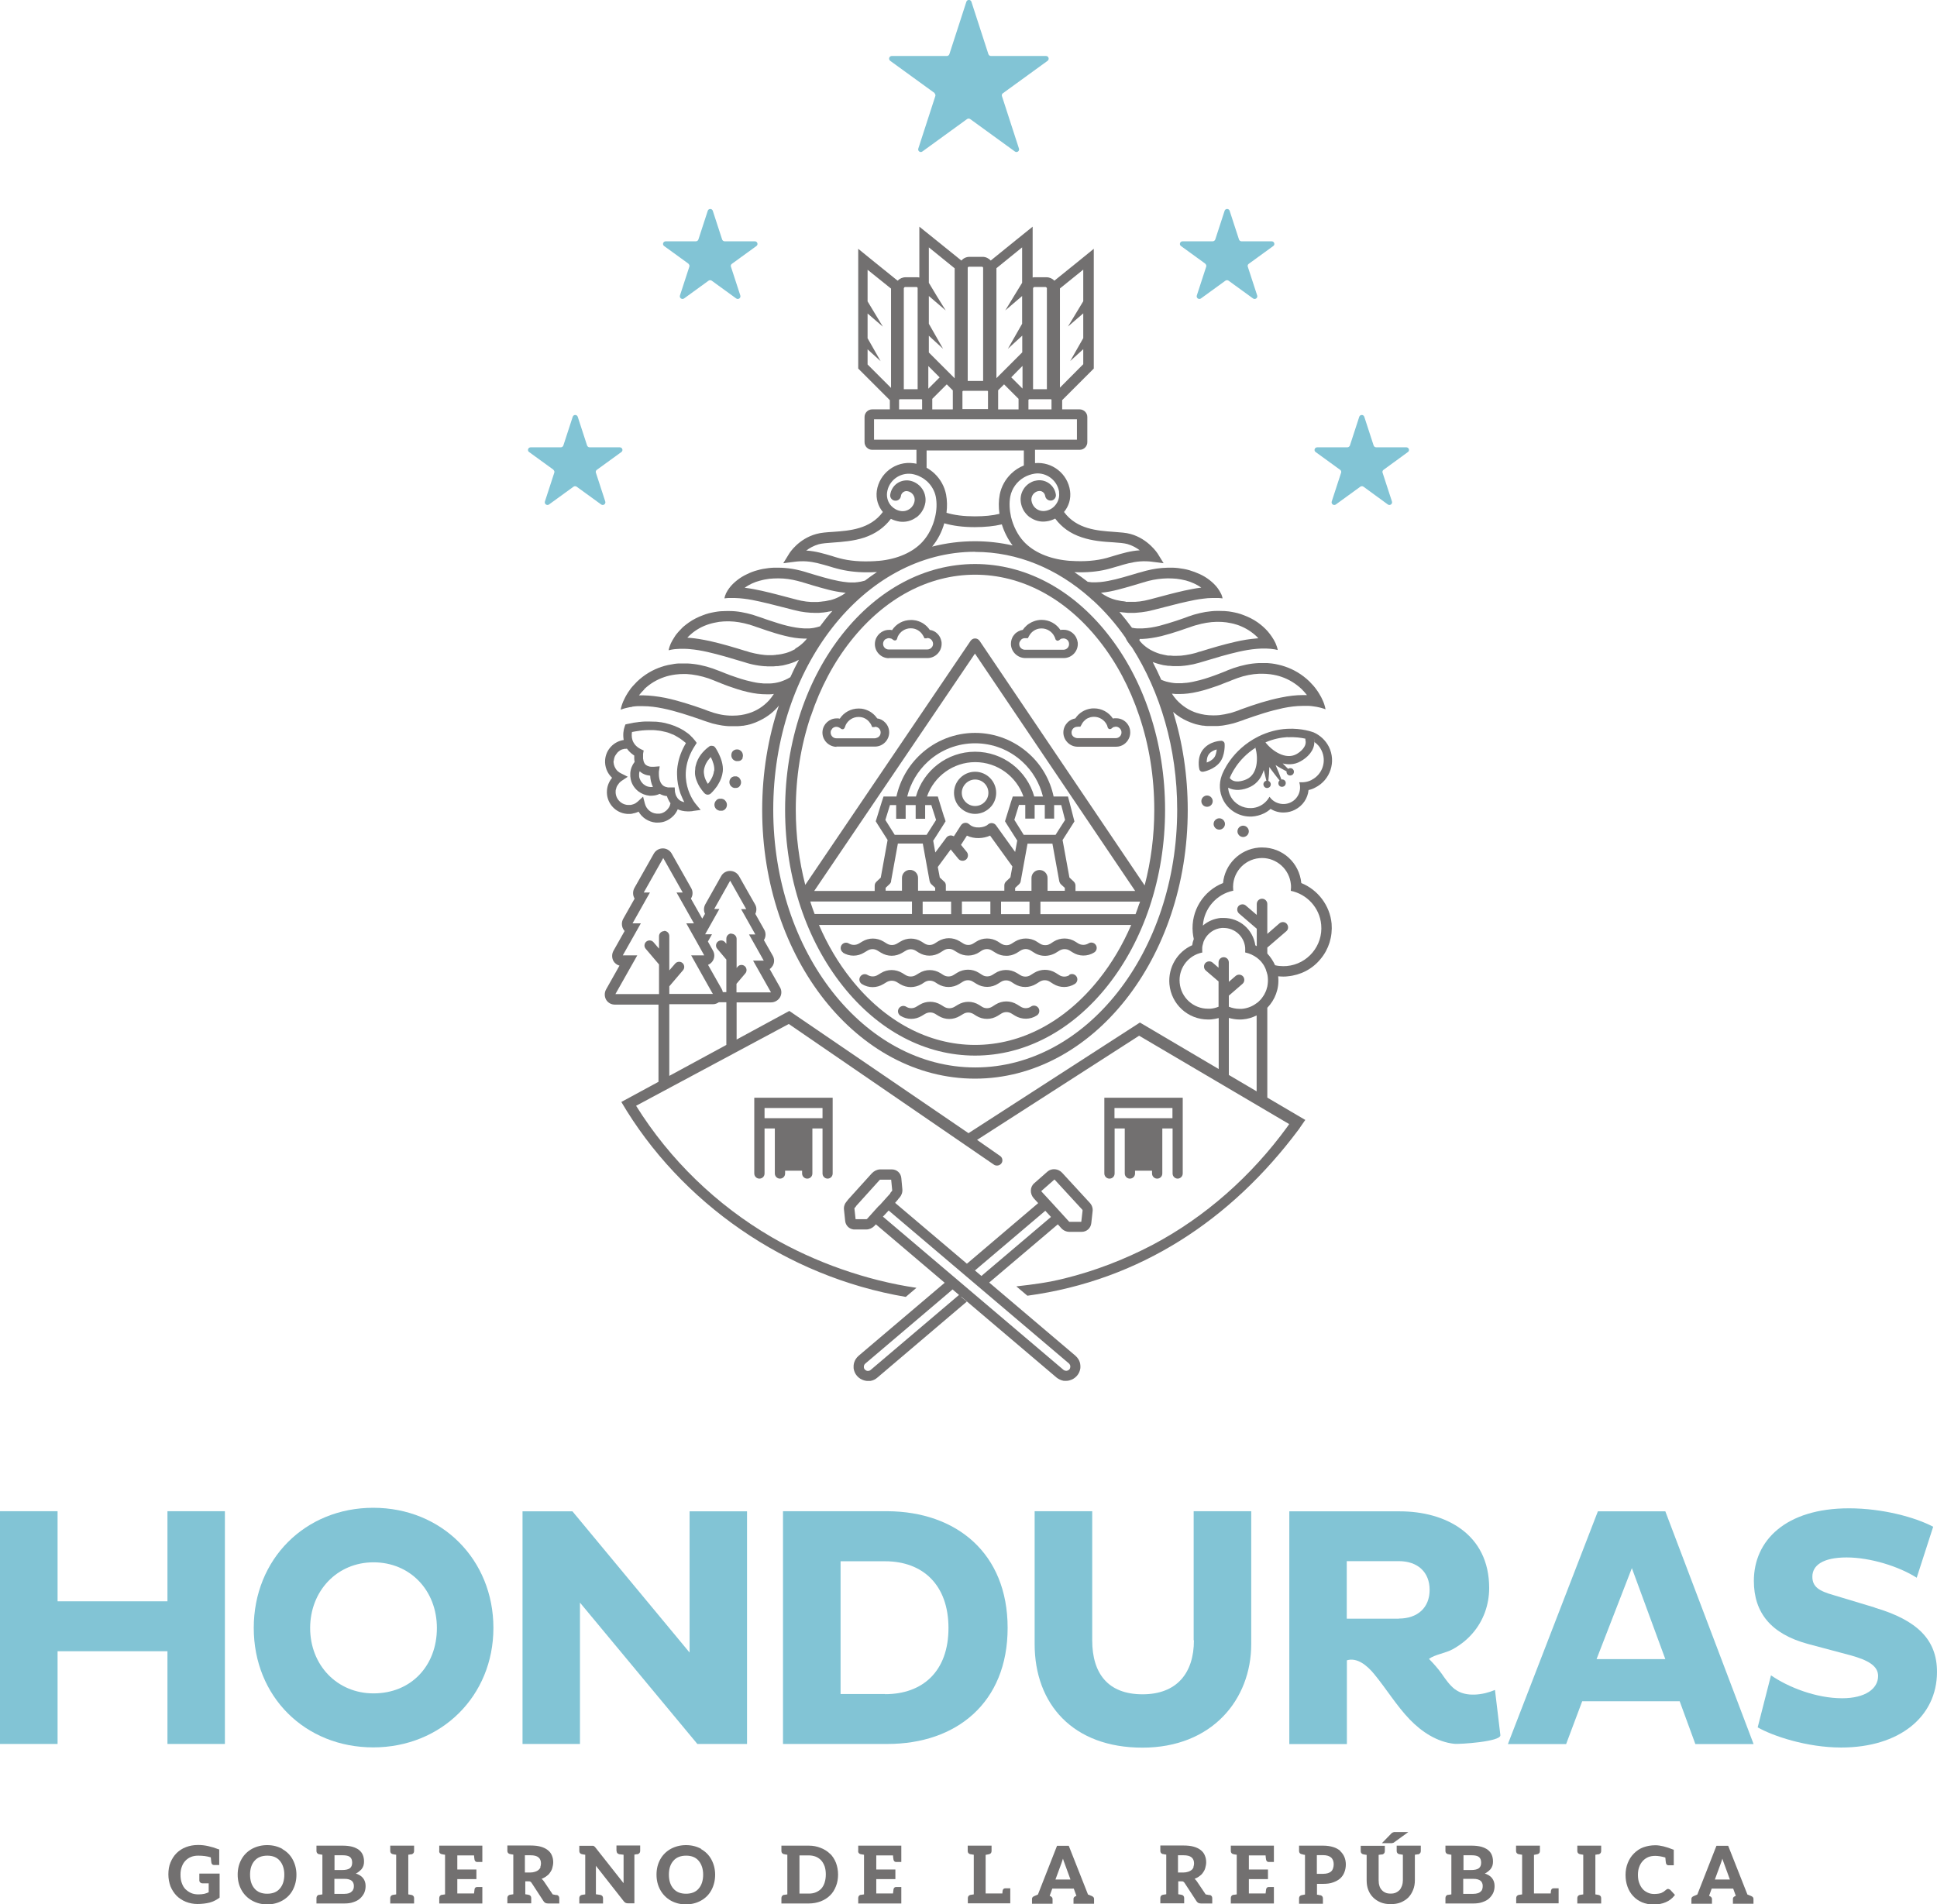 <?xml version="1.0" encoding="UTF-8"?>
<svg id="Capa_1" xmlns="http://www.w3.org/2000/svg" viewBox="0 0 147.02 144.57">
  <defs>
    <style>
      .cls-1 {
        fill: #727070;
      }

      .cls-2 {
        fill: #82c4d5;
      }
    </style>
  </defs>
  <g>
    <path class="cls-2" d="M28.33,114.47c-5.17,0-9.07,3.9-9.07,9.12s3.9,9.07,9.07,9.07,9.12-3.9,9.12-9.07-3.9-9.12-9.12-9.12M28.35,128.56c-2.78,0-4.81-2.16-4.81-4.96s2.03-4.99,4.81-4.99,4.81,2.13,4.81,4.99-1.95,4.96-4.81,4.96"/>
    <polygon class="cls-2" points="52.34 125.46 43.45 114.74 39.66 114.74 39.66 132.4 44.02 132.4 44.02 121.67 52.93 132.4 56.7 132.4 56.7 114.74 52.34 114.74 52.34 125.46"/>
    <path class="cls-2" d="M67.36,114.73h-7.93v17.67h7.93c5.22,0,9.12-3.12,9.12-8.81s-3.9-8.83-9.12-8.86M67.18,128.61h-3.38v-10.08h3.38c2.86,0,4.81,1.79,4.81,5.07s-1.95,5.02-4.81,5.02"/>
    <path class="cls-2" d="M90.62,124.53c0,2.49-1.3,4.1-3.9,4.1s-3.82-1.56-3.82-4.1v-9.8h-4.37v10.08c0,4.57,2.91,7.87,8.18,7.87s8.26-3.64,8.26-7.87v-10.08h-4.37v9.8Z"/>
    <path class="cls-2" d="M110.43,128.25c-.41-.32-.71-.76-1.01-1.19-.29-.41-.62-.77-.96-1.12.47-.34,1.26-.43,1.8-.73.56-.31,1.08-.71,1.5-1.2.84-.96,1.27-2.19,1.27-3.45,0-4.13-3.35-5.82-6.78-5.82h-8.39v17.67h4.37v-6.36c.78-.24,1.54.4,2.06,1.03.94,1.14,1.7,2.41,2.72,3.47.9.93,2.06,1.7,3.38,1.84.36.04,3.55-.16,3.49-.66,0,0-.41-3.43-.41-3.43-.89.38-2.21.58-3.03-.05M106.17,122.89h-3.95v-4.37h3.95c1.43,0,2.34.83,2.34,2.18s-.91,2.18-2.34,2.18"/>
    <path class="cls-2" d="M121.28,114.74l-6.83,17.67h4.42l1.22-3.25h7.4l1.19,3.25h4.42l-6.7-17.67h-5.12ZM121.18,125.96l2.68-6.91,2.54,6.91h-5.22Z"/>
    <path class="cls-2" d="M142.29,122.04l-3.12-.94c-1.09-.31-1.61-.62-1.61-1.4,0-.86.8-1.46,2.6-1.46s3.97.68,5.32,1.54l1.25-3.87c-1.38-.73-3.87-1.4-6.39-1.4-4.8,0-7.22,2.44-7.22,5.51,0,2.44,1.33,4.03,4.08,4.78l3.3.88c1.27.36,2.05.78,2.05,1.56,0,.96-.96,1.69-2.73,1.69-1.97,0-4.08-.83-5.4-1.74l-1.01,3.95c1.14.65,3.72,1.53,6.34,1.53,4.42,0,7.27-2.34,7.27-5.74,0-2.44-1.48-3.92-4.73-4.88"/>
    <path class="cls-1" d="M15.13,142.77c0,.06.02.1.06.14.04.04.1.07.17.07h.48v.68c-.11.05-.22.09-.34.12-.14.03-.3.04-.45.04-.19,0-.38-.03-.54-.1-.16-.07-.3-.17-.43-.29-.12-.12-.21-.27-.28-.47-.07-.18-.1-.4-.1-.64,0-.22.03-.42.1-.6.06-.17.15-.33.27-.45.11-.12.25-.22.42-.29.17-.07.35-.1.55-.1.36,0,.68.04.96.13.02.23.04.38.05.43.03.1.1.15.19.15h.4v-1.19h-.04c-.56-.22-1.08-.33-1.54-.33h-.04c-.33,0-.64.06-.9.16-.29.11-.53.27-.72.46-.2.2-.35.44-.46.71-.11.26-.16.57-.16.9s.06.63.16.91c.11.26.26.5.46.71.19.19.43.35.7.46.28.11.57.17.88.17.16,0,.33-.01.5-.03.15-.02.3-.04.44-.08.13-.04.26-.08.39-.15.11-.06.23-.13.34-.21l.02-.02v-1.82h-1.54v.51Z"/>
    <path class="cls-1" d="M21.44,140.37c-.34-.19-.73-.29-1.16-.29s-.81.1-1.15.28c-.34.19-.61.45-.8.79-.19.34-.29.73-.29,1.17s.1.83.29,1.17c.19.34.46.61.8.8.34.19.72.29,1.15.29s.81-.1,1.15-.29c.34-.19.61-.46.79-.8s.28-.73.28-1.16-.1-.81-.28-1.15c-.18-.34-.45-.61-.79-.8M21.24,143.38c-.22.26-.54.39-.96.39s-.74-.13-.96-.39c-.23-.26-.34-.62-.34-1.06s.11-.79.34-1.05c.22-.26.55-.39.97-.39s.73.13.95.39c.22.26.34.62.34,1.05s-.11.8-.34,1.06"/>
    <path class="cls-1" d="M27,142.24c.07-.03.14-.07.19-.11.1-.07.18-.15.25-.22.07-.09.12-.18.15-.28s.04-.2.04-.31c0-.18-.03-.34-.09-.49-.06-.15-.16-.28-.3-.39-.13-.1-.3-.18-.51-.24-.2-.05-.44-.08-.73-.08h-1.98v.41c0,.12.07.21.19.24h.05s.01,0,.02.01c.02,0,.03,0,.06.01l.13.02v3.01l-.13.02s-.04,0-.06.01c0,0-.02,0-.03,0h-.04c-.12.03-.19.12-.19.25v.41h2.12c.26,0,.49-.03.68-.1.21-.07.38-.16.5-.27.13-.12.24-.26.32-.42.07-.16.11-.34.11-.53,0-.48-.26-.81-.76-.96M25.38,140.85h.62c.26,0,.45.04.56.13.11.08.17.23.17.43s-.06.34-.18.43c-.13.09-.32.13-.58.13h-.58v-1.12ZM26.82,143.42c-.02.07-.06.13-.12.18-.05.05-.12.1-.21.13-.09.03-.21.05-.35.05h-.76v-1.14h.75c.14,0,.26.01.35.04.1.03.17.07.22.11.05.04.09.1.12.17.03.07.04.15.04.23,0,.09-.01.17-.04.24"/>
    <path class="cls-1" d="M29.62,140.53c0,.12.07.21.2.24h.04s.01,0,.02.01c.01,0,.03,0,.06.01l.13.02v3.01l-.26.04c-.12.03-.19.12-.19.24v.41h1.81v-.41c0-.12-.07-.21-.2-.24h-.04s-.01,0-.02-.01c-.01,0-.03,0-.06-.01l-.12-.02v-3.01l.13-.02s.04-.01.05-.01c.01,0,.02,0,.02,0h.05c.12-.04.19-.12.19-.25v-.41h-1.81v.41Z"/>
    <path class="cls-1" d="M33.33,140.53c0,.12.07.21.2.24h.04s.01,0,.02.01c.01,0,.03,0,.06.01l.13.02v3.01l-.13.02s-.04,0-.05.01c-.01,0-.02,0-.03,0h-.04c-.12.03-.19.12-.19.25v.41h3.27v-1.25h-.4c-.1,0-.17.06-.19.16-.02.13-.03.24-.04.33h-1.27v-1.09h1.45v-.73h-1.45v-1.07h1.27c0,.09.02.2.04.34.03.1.1.16.19.16h.4v-1.24h-3.27v.41Z"/>
    <path class="cls-1" d="M42.25,143.87h-.05s-.02,0-.04-.01l-.21-.04-.66-.98c-.05-.08-.11-.14-.18-.2.11-.04.21-.1.31-.16.13-.09.24-.18.31-.29.09-.12.16-.25.19-.37.04-.14.07-.29.07-.43,0-.19-.03-.36-.1-.52-.06-.16-.17-.3-.31-.41-.14-.11-.32-.2-.53-.26-.21-.06-.47-.09-.77-.09h-1.77v.41c0,.12.07.21.2.24h.04s.01,0,.02.01c.02,0,.03,0,.06.01l.13.02v3.01l-.26.04c-.12.03-.19.12-.19.24v.41h1.81v-.41c0-.12-.07-.21-.2-.24h-.04s-.01,0-.02-.01c-.02,0-.03,0-.06-.01l-.13-.02v-.98h.24c.07,0,.12,0,.15.03.03.02.07.05.09.09l.9,1.38c.04.06.08.1.13.13.05.03.12.05.21.05h.86v-.41c0-.12-.07-.21-.2-.24M41.03,141.74c-.03.09-.08.16-.15.22-.07.06-.16.11-.26.14-.12.04-.25.06-.38.06h-.4v-1.31h.41c.29,0,.49.05.62.16.13.11.19.26.19.46,0,.1-.02.19-.05.27"/>
    <path class="cls-1" d="M46.8,140.53c0,.12.07.21.2.24l.33.04v1.96c0,.08,0,.15,0,.2h0s-2.13-2.7-2.13-2.7l-.06-.07s-.05-.04-.07-.05c-.02-.02-.06-.02-.09-.02h-1.01s0,.4,0,.4c0,.12.07.21.2.24h.04s.01,0,.02.01c.02,0,.03,0,.06.01l.13.02v3.01l-.26.04c-.12.03-.19.12-.19.24v.41h1.8v-.41c0-.12-.07-.21-.2-.24l-.34-.05v-2.16s0,0,0,0l2.12,2.7c.05.06.1.1.15.12.06.02.11.03.18.03h.47v-3.7l.12-.02s.04-.01.06-.01c0,0,.02,0,.03,0h.04c.12-.04.19-.12.19-.25v-.41h-1.8v.41Z"/>
    <path class="cls-1" d="M53.23,140.37c-.34-.19-.73-.29-1.16-.29s-.81.1-1.15.28c-.34.19-.61.45-.8.79-.19.34-.29.73-.29,1.17s.1.83.29,1.17c.19.34.46.61.79.8.34.19.73.29,1.15.29s.81-.1,1.15-.29c.34-.19.61-.46.79-.8s.28-.73.28-1.16-.1-.81-.28-1.15c-.18-.34-.45-.61-.79-.8M53.03,143.38c-.22.26-.54.39-.96.39s-.74-.13-.96-.39c-.23-.26-.34-.62-.34-1.06s.11-.79.34-1.05c.22-.26.55-.39.97-.39s.73.13.95.39c.22.26.34.62.34,1.05s-.11.8-.34,1.06"/>
    <path class="cls-1" d="M63,140.74c-.18-.18-.42-.34-.71-.45-.27-.11-.57-.17-.9-.17h-2.08v.41c0,.12.07.21.2.24h.04s.01,0,.02.01c.02,0,.03.01.06.01l.13.02v3.01l-.13.02s-.04,0-.06.01c0,0-.02,0-.03,0h-.04c-.12.04-.19.12-.19.25v.41h2.08c.33,0,.63-.06.9-.16.28-.11.52-.26.71-.45.19-.18.34-.42.45-.7.11-.27.16-.57.16-.89s-.06-.62-.16-.89c-.11-.27-.26-.51-.45-.69M62.59,142.93c-.06.18-.15.34-.25.45-.11.12-.25.21-.41.28-.16.07-.34.1-.54.1h-.71v-2.9h.71c.2,0,.38.04.54.1.16.07.3.17.4.28.1.11.19.26.26.45.06.18.09.38.09.61s-.03.44-.09.62"/>
    <path class="cls-1" d="M65.13,140.53c0,.12.07.21.2.24h.04s.01,0,.02.01c.02,0,.03,0,.06.01l.13.02v3.01l-.13.02s-.04,0-.05.01c0,0-.02,0-.03,0h-.04c-.12.03-.19.12-.19.25v.41h3.27v-1.25h-.4c-.1,0-.16.06-.19.16-.02.13-.03.24-.04.33h-1.27v-1.09h1.45v-.73h-1.45v-1.07h1.27c0,.09.02.2.04.34.03.1.1.16.19.16h.4v-1.24h-3.27v.41Z"/>
    <path class="cls-1" d="M76.1,143.53s0,.02-.02.22h-1.27v-2.93l.26-.05c.12-.03.19-.11.19-.24v-.41h-1.81v.41c0,.12.07.21.2.24h.05s.01,0,.02.01c.02,0,.03,0,.06.01l.13.02v3.01l-.26.04c-.12.03-.19.12-.19.24v.4h3.22v-1.14h-.38c-.1,0-.17.05-.19.15"/>
    <path class="cls-1" d="M82.88,143.95l-.3-.12-1.46-3.7h-.89l-1.45,3.7-.3.13c-.13.06-.15.14-.15.21v.36h1.56v-.36c0-.06-.03-.15-.15-.21l-.07-.03.2-.55h1.63l.2.55-.07.03c-.13.06-.15.14-.15.21v.36h1.56v-.36c0-.1-.05-.17-.15-.21M80.11,142.69l.46-1.25c.04-.11.07-.22.11-.33.04.12.07.23.11.32l.46,1.26h-1.13Z"/>
    <path class="cls-1" d="M91.81,143.87h-.05s-.02,0-.04-.01l-.21-.04-.66-.98c-.05-.08-.11-.14-.18-.2.11-.04.21-.1.31-.16.13-.09.24-.18.31-.29.09-.12.16-.25.19-.37.04-.14.07-.29.07-.43,0-.19-.03-.36-.1-.52-.06-.16-.17-.3-.31-.41-.14-.11-.32-.2-.53-.26-.21-.06-.47-.09-.77-.09h-1.77v.41c0,.12.07.21.19.24h.05s.01,0,.02.01c.02,0,.03,0,.06.01l.13.02v3.01l-.26.04c-.12.03-.19.12-.19.24v.41h1.81v-.41c0-.12-.07-.21-.2-.24h-.04s-.01,0-.02-.01c-.02,0-.03,0-.06-.01l-.13-.02v-.98h.24c.06,0,.12,0,.15.03.03.02.07.05.09.09l.9,1.38c.04.06.08.1.13.13.05.03.12.05.21.05h.86v-.41c0-.12-.07-.21-.2-.24M90.6,141.74c-.04.09-.08.16-.15.22-.07.06-.16.11-.26.14-.12.04-.25.06-.38.06h-.4v-1.31h.41c.29,0,.49.05.62.16.13.11.19.26.19.46,0,.1-.02.19-.05.27"/>
    <path class="cls-1" d="M93.42,140.53c0,.12.07.21.2.24h.04s.01,0,.02.01c.02,0,.03,0,.06.01l.13.02v3.01l-.13.02s-.04,0-.06.01c0,0-.02,0-.03,0h-.04c-.12.03-.19.12-.19.25v.41h3.27v-1.25h-.4c-.1,0-.16.06-.19.16-.02.13-.03.24-.04.33h-1.27v-1.09h1.45v-.73h-1.45v-1.07h1.27c0,.09.02.2.04.34.03.1.1.16.19.16h.4v-1.24h-3.27v.41Z"/>
    <path class="cls-1" d="M101.73,140.52c-.15-.13-.33-.23-.53-.29-.22-.07-.48-.11-.77-.11h-1.83v.41c0,.12.07.21.2.24h.04s.01,0,.02.01c.01,0,.03.01.06.02l.13.02v3.01l-.26.05c-.12.03-.19.11-.19.24v.41h1.81v-.41c0-.12-.07-.21-.2-.24h-.04s-.01,0-.02,0c-.02,0-.03-.01-.06-.02l-.13-.02v-.82h.47c.29,0,.54-.03.75-.11.22-.08.41-.18.54-.3.14-.13.25-.28.32-.47.07-.18.11-.38.11-.59s-.04-.4-.11-.57c-.07-.17-.18-.32-.32-.45M101.18,141.85c-.03.09-.08.17-.14.22-.06.06-.15.11-.25.14-.1.03-.22.05-.37.05h-.47v-1.42h.47c.15,0,.27.02.37.05.1.03.18.08.24.13.07.06.11.13.15.22.03.09.05.18.05.29,0,.12-.02.22-.05.31"/>
    <path class="cls-1" d="M105.58,139.93h.07s.05-.01.08-.02c.03,0,.05-.02.07-.03l1.09-.79h-1.09s-.06.02-.08.03c-.02,0-.05.02-.09.05l-.74.76h.71Z"/>
    <path class="cls-1" d="M106.01,140.53c0,.12.07.21.2.24h.05s.01,0,.03.01c.02,0,.04,0,.06.01l.13.02v1.93c0,.14-.02.28-.07.43-.05.13-.11.24-.18.32-.07.07-.16.14-.29.2-.11.05-.24.07-.39.07s-.29-.02-.39-.07c-.12-.05-.21-.12-.28-.2-.09-.1-.15-.2-.18-.32-.04-.11-.06-.26-.06-.43v-1.92l.13-.02s.05,0,.06-.01c.02,0,.02,0,.04,0h.05c.12-.04.19-.12.19-.25v-.41h-1.83v.41c0,.12.07.21.2.24h.04s.01,0,.02.01c.01,0,.03,0,.06.01l.13.02v1.93c0,.27.04.52.12.72.08.22.21.42.37.58.16.16.36.29.58.38.22.09.48.13.76.13s.54-.04.76-.13c.23-.1.42-.22.58-.38.15-.16.27-.35.36-.58.09-.22.13-.46.13-.73v-1.93l.13-.02s.04-.01.06-.01c.01,0,.02,0,.03,0h.04c.12-.04.19-.12.19-.25v-.41h-1.83v.41Z"/>
    <path class="cls-1" d="M112.69,142.24c.07-.03.14-.07.19-.11.1-.07.18-.15.25-.22.07-.09.12-.18.15-.28.03-.09.04-.2.04-.31,0-.18-.03-.34-.09-.49-.06-.15-.16-.28-.3-.39-.13-.1-.3-.18-.51-.24-.2-.05-.44-.08-.73-.08h-1.98v.41c0,.12.07.21.2.24h.04s.01,0,.02.01c.01,0,.03,0,.06.01l.13.02v3.01l-.13.02s-.04,0-.06.01c0,0-.02,0-.03,0h-.04c-.12.03-.19.12-.19.25v.41h2.12c.26,0,.49-.03.68-.1.21-.07.38-.16.5-.27.13-.12.24-.26.32-.42.07-.16.11-.34.11-.53,0-.48-.26-.81-.76-.96M111.07,140.85h.62c.26,0,.45.04.56.13.11.08.17.23.17.43s-.06.34-.18.43c-.13.09-.32.13-.58.13h-.58v-1.12ZM112.51,143.42c-.02.07-.06.13-.12.18-.05.05-.12.1-.22.13-.09.03-.21.05-.35.05h-.76v-1.14h.75c.14,0,.26.01.35.04.1.03.17.07.22.11.05.04.09.1.12.17.03.07.04.15.04.23,0,.09-.01.17-.04.24"/>
    <path class="cls-1" d="M117.72,143.53s0,.02-.02.22h-1.27v-2.93l.26-.05c.12-.03.19-.11.19-.24v-.41h-1.81v.41c0,.12.07.21.2.24h.05s.01,0,.02.01c.02,0,.03,0,.06.01l.13.02v3.01l-.26.04c-.12.03-.19.12-.19.24v.4h3.22v-1.14h-.38c-.1,0-.17.05-.19.15"/>
    <path class="cls-1" d="M119.72,140.53c0,.12.07.21.2.24h.04s.01,0,.02.01c.01,0,.03,0,.06.01l.13.02v3.01l-.26.04c-.12.03-.19.12-.19.24v.41h1.81v-.41c0-.12-.07-.21-.2-.24h-.04s-.01,0-.02-.01c-.01,0-.03,0-.06-.01l-.12-.02v-3.01l.13-.02s.04-.01.05-.01c.01,0,.02,0,.02,0h.05c.12-.04.19-.12.19-.25v-.41h-1.81v.41Z"/>
    <path class="cls-1" d="M126.64,143.4s-.07,0-.1.02c-.04.02-.06.03-.08.05-.07.06-.13.11-.19.15-.07.04-.13.07-.19.1-.07.02-.15.04-.23.05-.09.01-.18.02-.29.02-.18,0-.34-.03-.49-.1-.15-.07-.29-.16-.39-.28-.1-.11-.19-.26-.26-.45-.07-.18-.1-.39-.1-.62s.03-.43.1-.61c.06-.17.16-.33.27-.45.11-.12.25-.22.41-.29.32-.13.74-.13,1.3.03.02.25.04.39.05.44h0c.03.1.1.15.19.15h.4v-1.19h-.04c-.54-.22-1-.33-1.36-.33-.34,0-.64.06-.92.16-.27.1-.5.26-.71.47-.2.2-.35.44-.46.71-.11.27-.17.58-.17.91s.05.62.15.9c.1.27.24.51.43.71.18.2.4.35.67.47.27.11.57.17.87.17.36,0,.67-.06.94-.18.26-.11.48-.28.66-.51l.03-.04-.35-.38s-.09-.07-.16-.07"/>
    <path class="cls-1" d="M132.93,143.95l-.3-.12-1.46-3.7h-.89l-1.45,3.7-.3.13c-.13.06-.15.14-.15.21v.36h1.56v-.36c0-.06-.03-.15-.15-.21l-.07-.03.2-.55h1.63l.2.55-.07.03c-.13.06-.15.14-.15.21v.36h1.56v-.36c0-.1-.05-.17-.15-.21M130.16,142.69l.46-1.25c.04-.11.07-.22.11-.33.04.12.07.23.11.32l.46,1.26h-1.13Z"/>
    <path class="cls-2" d="M70.92,7.08c.07.05.1.14.07.22l-1.29,3.98c-.06.18.15.34.31.22l3.39-2.46c.07-.05.17-.05.24,0l3.39,2.46c.16.12.37-.04.31-.22l-1.29-3.98c-.03-.08,0-.17.07-.22l3.39-2.46c.16-.12.08-.37-.12-.37h-4.18c-.09,0-.16-.06-.19-.14l-1.29-3.98c-.06-.18-.32-.18-.38,0l-1.29,3.98c-.03.08-.1.14-.19.14h-4.18c-.2,0-.28.25-.12.37l3.39,2.46Z"/>
    <path class="cls-2" d="M91.48,20.03c.07.05.1.14.07.22l-.71,2.18c-.06.19.15.34.31.23l1.86-1.35c.07-.05.17-.05.24,0l1.86,1.35c.16.11.37-.04.31-.23l-.71-2.18c-.03-.08,0-.17.07-.22l1.86-1.35c.16-.11.08-.36-.12-.36h-2.29c-.09,0-.16-.06-.19-.14l-.71-2.18c-.06-.18-.32-.18-.38,0l-.71,2.18c-.03.08-.11.14-.19.14h-2.29c-.2,0-.28.25-.12.36l1.86,1.35Z"/>
    <path class="cls-2" d="M101.72,35.67c.07.05.1.14.07.22l-.71,2.18c-.06.19.15.34.31.23l1.86-1.35c.07-.05.17-.05.24,0l1.85,1.35c.16.11.37-.04.31-.23l-.71-2.18c-.03-.08,0-.17.07-.22l1.85-1.35c.16-.11.08-.36-.12-.36h-2.29c-.09,0-.16-.06-.19-.14l-.71-2.18c-.06-.18-.32-.18-.38,0l-.71,2.18c-.03.08-.11.14-.19.14h-2.29c-.2,0-.28.25-.12.36l1.86,1.35Z"/>
    <path class="cls-2" d="M52.25,20.03c.07.05.1.14.07.22l-.71,2.18c-.06.19.15.34.31.23l1.86-1.35c.07-.05.17-.05.24,0l1.86,1.35c.16.11.37-.04.31-.23l-.71-2.18c-.03-.08,0-.17.07-.22l1.86-1.35c.16-.11.08-.36-.12-.36h-2.29c-.09,0-.16-.06-.19-.14l-.71-2.18c-.06-.18-.32-.18-.38,0l-.71,2.18c-.03.08-.1.14-.19.14h-2.29c-.2,0-.28.25-.12.36l1.86,1.35Z"/>
    <path class="cls-2" d="M42,35.67c.07.05.1.14.07.22l-.71,2.18c-.06.19.15.34.31.23l1.86-1.35c.07-.05.17-.05.24,0l1.86,1.35c.16.11.37-.04.31-.23l-.71-2.18c-.03-.08,0-.17.07-.22l1.86-1.35c.16-.11.08-.36-.12-.36h-2.29c-.09,0-.16-.06-.19-.14l-.71-2.18c-.06-.18-.32-.18-.38,0l-.71,2.18c-.03.08-.1.14-.19.14h-2.29c-.2,0-.28.25-.12.36l1.86,1.35Z"/>
    <path class="cls-1" d="M63.97,72.32c.5.31,1.12.31,1.62,0l.25-.15c.24-.15.53-.15.77,0l.26.16c.25.15.53.23.81.23s.56-.08.81-.23l.25-.15c.24-.15.53-.15.77,0l.22.14c.5.31,1.13.31,1.63,0l.27-.17c.24-.15.54-.15.78,0l.26.16c.51.32,1.16.31,1.66-.02l.18-.12c.24-.15.55-.16.79,0l.26.16c.19.12.4.19.61.22.07,0,.14.01.21.01.01,0,.02,0,.04,0,.01,0,.02,0,.04,0,.07,0,.15-.01.22-.03h.03c.17-.04.34-.11.49-.2l.27-.17c.12-.07.25-.11.38-.11.13,0,.26.04.38.11l.27.17c.31.2.68.27,1.03.22.21-.03.42-.1.62-.22l.26-.16c.24-.15.55-.15.79,0l.19.12c.5.33,1.15.34,1.66.02.19-.12.25-.37.13-.56-.12-.19-.37-.25-.56-.13-.24.15-.55.15-.79,0l-.19-.12c-.5-.33-1.16-.33-1.66-.02l-.23.15s-.02,0-.03.02c-.09.05-.19.09-.29.1-.17.02-.34-.01-.48-.1l-.27-.17c-.25-.16-.54-.23-.82-.23s-.57.08-.82.23l-.27.17c-.15.09-.32.13-.48.1-.1-.01-.2-.05-.29-.1-.01,0-.02-.01-.03-.02l-.23-.15c-.51-.31-1.16-.31-1.66.02l-.19.12c-.24.16-.55.16-.79,0l-.26-.16c-.5-.31-1.13-.31-1.63,0l-.27.17c-.24.15-.54.15-.77,0l-.22-.14c-.5-.31-1.12-.31-1.62,0l-.25.15c-.24.14-.53.14-.76,0l-.26-.16c-.5-.3-1.12-.3-1.61,0l-.25.15c-.24.14-.53.14-.77,0-.19-.12-.44-.06-.56.13-.12.19-.06.44.13.56"/>
    <path class="cls-1" d="M81.17,74.03c-.24.15-.54.15-.77,0l-.27-.17c-.5-.31-1.13-.31-1.64,0l-.27.17c-.24.15-.54.15-.78,0l-.26-.16c-.51-.31-1.16-.31-1.66.02l-.19.12c-.24.15-.55.16-.79,0l-.25-.16c-.5-.31-1.13-.31-1.64,0l-.27.17c-.24.15-.54.15-.78,0l-.22-.14c-.5-.31-1.12-.31-1.62,0l-.25.15c-.24.14-.53.14-.77,0l-.26-.16c-.5-.3-1.12-.3-1.61,0l-.25.15c-.24.15-.53.14-.77,0-.19-.12-.44-.06-.56.13-.12.19-.06.44.13.56.5.31,1.12.31,1.63,0l.25-.15c.24-.14.53-.14.77,0l.26.16c.25.15.53.22.8.22s.56-.08.81-.22l.25-.16c.24-.15.53-.14.77,0l.22.14c.5.31,1.13.31,1.63,0l.27-.17c.24-.15.54-.15.77,0l.26.16c.51.32,1.16.31,1.66-.02l.19-.12c.24-.16.55-.16.79-.01l.25.16c.5.31,1.13.31,1.64,0l.27-.17c.24-.15.54-.15.77,0l.27.17c.5.31,1.13.31,1.63,0,.19-.12.25-.37.13-.56-.12-.19-.37-.25-.56-.13"/>
    <path class="cls-1" d="M78.25,76.42c-.24.16-.55.16-.79,0l-.26-.16c-.5-.31-1.13-.31-1.63,0l-.27.17c-.24.15-.54.15-.77,0l-.22-.14c-.5-.31-1.12-.31-1.62,0l-.25.15c-.24.14-.53.14-.77,0l-.26-.16c-.5-.3-1.12-.3-1.61,0l-.25.15c-.24.15-.53.15-.77,0-.19-.12-.44-.06-.56.13-.12.19-.06.44.13.56.5.31,1.12.31,1.62,0l.25-.15c.24-.14.53-.14.76,0l.26.16c.25.15.53.23.81.23s.56-.08.81-.23l.25-.15c.24-.15.53-.14.77,0l.22.14c.5.31,1.13.31,1.63,0l.27-.17c.24-.15.54-.15.78,0l.26.16c.51.31,1.16.31,1.66-.02.19-.12.24-.38.12-.56-.12-.19-.38-.24-.56-.12"/>
    <path class="cls-1" d="M47.97,53.65c.14-.02.27-.03.4-.04.04,0,.09,0,.13,0,.07,0,.15,0,.22,0h.06c.53,0,1.03.07,1.52.17.98.2,1.93.52,2.92.86.06.02.12.04.19.07l.21.07c.16.05.31.1.47.15.24.06.48.11.72.15.08.01.16.02.25.03.09.01.18.02.27.02.03,0,.06,0,.09,0,.06,0,.12,0,.18,0,.01,0,.02,0,.03,0,.02,0,.03,0,.05,0,.09,0,.17,0,.26,0,.03,0,.05,0,.08,0,.11,0,.21-.02.32-.03.02,0,.04,0,.06,0,.09-.02.18-.03.27-.05.03,0,.06-.01.09-.02.11-.02.22-.05.33-.09.08-.03.17-.06.25-.09.08-.03.17-.07.25-.11.17-.08.34-.17.5-.27.08-.05.16-.11.24-.16.24-.17.46-.37.67-.6.04-.05.08-.1.12-.15-.82,2.44-1.27,5.12-1.27,7.94,0,11.26,7.23,20.39,16.15,20.39s16.15-9.13,16.15-20.39c0-2.63-.39-5.15-1.11-7.45.18.16.37.3.56.42.33.2.66.35,1,.46.11.04.22.07.33.09.03,0,.06.02.09.02.09.02.18.04.27.05.02,0,.04,0,.06,0,.11.02.21.03.32.03.03,0,.06,0,.08,0,.08,0,.17,0,.26,0,.02,0,.03,0,.05,0,.01,0,.02,0,.03,0,.06,0,.12,0,.18,0,.03,0,.06,0,.09,0,.09,0,.18-.01.27-.02.08,0,.17-.02.25-.03.25-.04.49-.09.72-.15.16-.04.31-.1.47-.15l.21-.07c.06-.02.12-.04.18-.07.49-.17.98-.34,1.47-.49.48-.15.96-.27,1.45-.38.49-.1.99-.17,1.52-.17h.06c.07,0,.15,0,.22,0,.04,0,.09,0,.13,0,.13,0,.26.02.4.04.14.02.29.04.44.08.07.02.15.03.22.06.08.02.16.05.24.08-.02-.11-.05-.22-.08-.32-.03-.11-.07-.21-.11-.3-.08-.19-.18-.39-.29-.56-.05-.09-.11-.17-.17-.26-.17-.25-.37-.47-.58-.68-.56-.54-1.2-.91-1.86-1.13-.17-.06-.33-.1-.5-.14s-.33-.07-.5-.09c-.11-.01-.21-.02-.32-.03-.03,0-.06,0-.08,0-.1,0-.2,0-.3,0-.01,0-.02,0-.03,0h0c-.08,0-.17,0-.25,0-.66.03-1.29.17-1.91.38l-.43.16c-.12.05-.24.11-.36.15-.12.04-.24.1-.36.14-.12.04-.24.09-.35.13-.47.17-.94.32-1.41.42-.11.03-.22.05-.33.07-.03,0-.07.01-.1.02-.08.01-.15.02-.23.03-.04,0-.08,0-.13.01-.07,0-.14.01-.21.02-.04,0-.09,0-.13,0-.03,0-.06,0-.09,0-.07,0-.15,0-.22,0-.25-.01-.51-.06-.78-.13-.12-.04-.24-.08-.36-.13-.2-.46-.42-.91-.65-1.35.12.04.24.09.35.12.16.05.31.08.47.12l.23.03.12.02s.08,0,.12,0l.23.02c.08,0,.15,0,.23,0h.08s.07,0,.11,0h.06c.07,0,.13,0,.2-.01.3-.02.6-.07.89-.13.14-.03.29-.07.43-.11l.2-.06c.05-.02.11-.03.17-.05.9-.27,1.75-.53,2.64-.73.44-.1.89-.18,1.37-.22.11,0,.22-.02.33-.02.03,0,.07,0,.1,0,.04,0,.09,0,.13,0,.06,0,.13,0,.19,0,.2.01.4.02.62.06.07.01.15.03.22.05-.03-.19-.1-.36-.17-.53-.08-.16-.17-.33-.27-.47-.1-.15-.21-.29-.32-.42-.11-.13-.24-.25-.36-.36-.13-.11-.26-.22-.39-.31-.17-.12-.35-.23-.53-.32-.18-.09-.36-.17-.55-.24-.07-.03-.15-.05-.22-.08-.15-.05-.3-.09-.45-.12-.15-.03-.3-.06-.45-.08-.11-.01-.22-.02-.33-.03-.02,0-.05,0-.07,0-.11,0-.22-.01-.32-.01,0,0-.02,0-.02,0-.05,0-.1,0-.15,0h0c-.3,0-.59.04-.88.08-.29.05-.58.12-.86.2-.07.02-.14.04-.21.07l-.19.06c-.06.02-.11.04-.16.06-.05.02-.11.04-.16.06-.22.08-.43.15-.64.22-.43.14-.85.27-1.27.38-.43.11-.85.18-1.31.2-.05,0-.1,0-.15,0-.04,0-.08,0-.13,0-.03,0-.07,0-.1,0-.11,0-.22-.02-.34-.04-.03,0-.05-.01-.07-.02-.3-.41-.62-.81-.94-1.19h.02s.21.03.21.03c.07,0,.14.02.21.02l.21.02c.07,0,.14,0,.21,0h.13c.1,0,.19,0,.28-.01.28-.02.55-.05.81-.1.07-.01.13-.03.2-.04.07-.02.13-.03.2-.05l.17-.04.15-.04,1.18-.3c.39-.1.77-.2,1.16-.28.39-.09.79-.17,1.23-.22.22-.03.44-.05.68-.05h.14c.09,0,.18,0,.27,0,.02,0,.04,0,.06,0,.1,0,.2.02.3.03,0-.04-.01-.07-.02-.11-.02-.07-.04-.14-.07-.2-.01-.03-.03-.07-.05-.1-.07-.13-.14-.25-.23-.37-.17-.23-.38-.43-.61-.61-.23-.18-.48-.33-.74-.45-.26-.12-.53-.22-.8-.3-.27-.08-.55-.12-.83-.16-.13-.02-.26-.02-.39-.03-.04,0-.08,0-.12,0-.07,0-.13,0-.2,0-.04,0-.08,0-.11,0-.55.01-1.08.09-1.59.22l-.19.05-.17.05c-.05.01-.1.03-.15.04-.05.01-.1.03-.15.04l-.57.17c-.38.11-.75.22-1.12.31-.38.09-.75.17-1.16.21-.11,0-.23.02-.35.02h-.03c-.09,0-.18,0-.27,0-.1-.01-.2-.02-.31-.04-.33-.26-.67-.5-1.01-.73.15,0,.3.01.44.01.82,0,1.56-.09,2.24-.28.2-.06.4-.11.59-.17.59-.18,1.15-.34,1.74-.38.3-.02.61-.01.9.03l.86.11-.45-.73s-.71-1.12-2.06-1.49c-.35-.1-.77-.12-1.26-.16-1.27-.09-2.82-.2-3.79-1.51.36-.43.54-1,.46-1.6-.18-1.31-1.36-2.23-2.66-2.11v-1.01h3.39c.32,0,.58-.26.58-.58v-1.91c0-.32-.26-.57-.57-.58h-1.34v-.7l2.4-2.4v-9.09l-1.23,1-1.76,1.42c-.15-.16-.37-.26-.61-.26h-.87c-.06,0-.11,0-.17.02v-3.86l-1.23.99-1.95,1.58c-.16-.17-.38-.28-.62-.28h-.99c-.25,0-.47.11-.62.28l-1.96-1.58-1.23-.99v3.86c-.05-.01-.11-.02-.17-.02h-.87c-.24,0-.45.1-.61.26l-1.76-1.42-1.23-1v9.09l2.4,2.4v.7h-1.34c-.32,0-.58.26-.58.58v1.91c0,.32.26.58.58.58h3.36v1.06c-.07-.02-.15-.03-.22-.04-1.35-.19-2.6.76-2.79,2.1-.08.6.1,1.17.46,1.6-.97,1.31-2.53,1.42-3.79,1.51-.49.03-.91.06-1.26.16-1.36.37-2.03,1.44-2.06,1.49l-.45.73.86-.11c.3-.04.6-.05.9-.03.59.04,1.15.21,1.74.38.19.06.39.12.59.17.67.18,1.41.28,2.24.28.24,0,.48,0,.73-.02.02,0,.03,0,.05,0-.31.21-.61.42-.91.65h0c-.2.06-.39.1-.57.12-.06,0-.12.01-.17.02-.09,0-.18,0-.27,0h-.03c-.12,0-.24,0-.35-.02-.41-.04-.78-.12-1.16-.21-.37-.09-.74-.2-1.12-.31l-.57-.17c-.1-.03-.19-.06-.29-.09l-.17-.05-.19-.05c-.39-.1-.78-.17-1.19-.2-.13-.01-.27-.02-.41-.02-.04,0-.08,0-.12,0-.07,0-.13,0-.2,0-.04,0-.08,0-.12,0-.13,0-.26.02-.39.03-.28.03-.55.08-.83.16-.27.07-.54.17-.8.3-.26.12-.51.27-.74.45-.23.18-.44.38-.61.61-.09.11-.16.24-.23.37-.02.03-.03.06-.04.1-.03.06-.06.13-.07.2-.01.03-.02.07-.02.11.11-.02.2-.02.3-.03.02,0,.04,0,.06,0,.09,0,.18,0,.27,0h.14c.24,0,.47.03.68.05.43.05.84.13,1.23.22.39.09.78.18,1.16.28l1.18.3.15.04.17.04c.13.03.26.06.39.09.26.05.54.08.81.1.09,0,.19,0,.28.01h.13c.07,0,.14,0,.21,0l.21-.02c.07,0,.14-.01.21-.02l.21-.03c.07-.02.14-.03.21-.04.06-.01.12-.03.19-.04-.33.37-.64.76-.94,1.17-.16.05-.32.09-.47.12-.11.02-.22.03-.34.04-.03,0-.07,0-.1,0-.04,0-.08,0-.13,0-.05,0-.1,0-.15,0-.46-.02-.88-.1-1.3-.2-.42-.1-.84-.24-1.27-.38-.21-.07-.43-.14-.64-.22-.11-.03-.22-.08-.33-.11l-.18-.06c-.07-.02-.14-.05-.21-.07-.28-.08-.57-.15-.86-.2-.29-.05-.58-.08-.89-.08h0c-.05,0-.1,0-.15,0,0,0-.02,0-.02,0-.11,0-.22,0-.33.01-.02,0-.04,0-.07,0-.11,0-.22.02-.33.03-.15.02-.3.05-.45.08-.15.03-.3.07-.45.12-.07.02-.15.05-.22.08-.19.07-.37.15-.55.24-.18.09-.36.2-.53.32-.14.1-.27.2-.4.31-.06.06-.12.11-.18.18-.12.12-.24.25-.35.39-.05.07-.11.14-.15.22-.1.15-.19.31-.27.47-.07.17-.14.34-.17.53.07-.02.15-.03.22-.05.21-.04.42-.05.61-.06.07,0,.13,0,.2,0,.04,0,.09,0,.13,0,.03,0,.07,0,.1,0,.11,0,.22.01.33.02.48.04.93.12,1.37.22.88.2,1.74.46,2.64.73.06.02.11.03.17.05l.19.06c.14.04.28.08.43.11.15.03.29.06.44.08.15.02.3.04.45.05.07,0,.13,0,.2.01h.06s.07,0,.11,0h.08c.08,0,.15,0,.23,0l.23-.02s.08,0,.12,0l.12-.02.23-.03c.16-.04.31-.07.47-.12.15-.04.31-.1.46-.16.07-.03.15-.07.22-.11.03-.01.06-.03.08-.04-.23.43-.45.87-.65,1.32-.27.17-.53.27-.77.35-.27.08-.53.12-.78.13-.07,0-.15,0-.22,0-.03,0-.06,0-.09,0-.04,0-.09,0-.13,0-.07,0-.14-.01-.21-.02-.04,0-.08,0-.12-.01-.08,0-.15-.02-.23-.03-.04,0-.07-.01-.11-.02-.11-.02-.22-.04-.33-.07-.47-.1-.93-.25-1.41-.42-.12-.04-.24-.08-.35-.13-.12-.04-.24-.09-.36-.14-.09-.03-.19-.07-.28-.11-.03-.01-.05-.02-.08-.03l-.43-.16c-.61-.21-1.25-.35-1.91-.38-.09,0-.17,0-.26,0h0s-.02,0-.03,0c-.1,0-.2,0-.29,0-.03,0-.06,0-.08,0-.11,0-.21.02-.32.03-.17.03-.34.06-.5.09-.17.04-.33.08-.5.14-.66.22-1.3.59-1.86,1.13-.11.11-.21.22-.31.33-.1.11-.19.22-.27.35-.06.08-.12.17-.17.26-.11.17-.2.37-.29.56-.04.1-.08.2-.11.3-.03.1-.06.21-.08.32.16-.06.31-.11.46-.14.15-.04.29-.06.44-.08M89.24,52.69c.09,0,.18,0,.26,0,.44,0,.89-.05,1.4-.17.55-.12,1.09-.31,1.5-.45.11-.04.22-.08.32-.12l.04-.02c.09-.03.18-.07.26-.1.03-.02.07-.03.1-.04.1-.03.18-.07.26-.1.04-.02.08-.03.12-.05l.42-.16c.56-.2,1.12-.31,1.66-.33h.01c.07,0,.14,0,.21,0,.19,0,.39.01.62.04.35.05.6.11.83.19h0s0,0,0,0c.57.19,1.11.52,1.55.94.15.15.28.3.4.45-.08,0-.17,0-.25,0h-.07c-.51,0-1.04.06-1.67.19h0c-.99.2-1.93.5-3.03.9h-.01s-.01.01-.01.01c-.02,0-.05.02-.08.03-.02.01-.05.02-.07.03l-.2.07s-.08.03-.12.04c-.1.03-.2.07-.29.09h0c-.32.08-.59.13-.84.16-.17.02-.34.02-.49.02-.43,0-.83-.06-1.2-.18h-.01c-.59-.18-1.12-.53-1.55-.99-.13-.15-.26-.31-.36-.48.1.01.2.02.31.03M86.51,48.51c.06,0,.12,0,.18,0h0c.46-.02.91-.09,1.47-.22.47-.12.93-.26,1.32-.39h0c.23-.08.44-.15.64-.22.08-.02.15-.05.21-.07.04-.01.08-.03.11-.04l.18-.06.07-.02s.08-.03.11-.03h0s0,0,0,0c.51-.15,1.03-.24,1.53-.25h0s.08,0,.13,0c.19,0,.4.01.63.04.23.04.5.08.76.17h.01c.52.17,1,.44,1.4.79.09.08.18.16.25.25-.08,0-.16.01-.24.02-.45.04-.91.11-1.48.24h0c-.93.21-1.83.48-2.7.75h-.01s-.01,0-.01,0c-.02,0-.04.01-.07.02-.02,0-.04.01-.06.02l-.18.06s-.06.02-.08.02c-.1.03-.2.05-.29.07-.29.06-.54.1-.77.12h-.02c-.11,0-.21.01-.3.01h-.16s-.07,0-.1,0l-.22-.02s-.03,0-.04,0c-.01,0-.03,0-.04,0h-.1s-.2-.04-.2-.04c-.03,0-.07-.02-.1-.02-.1-.02-.18-.04-.26-.06h-.02s-.02-.01-.02-.01c-.11-.03-.23-.08-.36-.13-.13-.06-.25-.11-.35-.17h0s0,0,0,0c-.25-.14-.47-.31-.66-.5-.04-.04-.08-.09-.12-.13-.03-.04-.06-.09-.09-.14h.03ZM83.56,45h0c.49-.04.92-.14,1.28-.23.39-.1.78-.21,1.15-.32l.57-.17c.06-.02.12-.03.17-.05.04-.01.08-.03.11-.03h0s.16-.05.16-.05l.18-.05c.47-.12.95-.18,1.41-.19.03,0,.06,0,.1,0,.19,0,.39.01.62.03.22.03.47.07.7.13h0s0,0,0,0c.44.12.84.31,1.17.54-.48.06-.92.15-1.29.23h0c-.43.1-.82.19-1.19.29l-1.17.31-.15.04-.16.04s-.06.01-.08.02c-.09.02-.18.04-.26.06h0s0,0,0,0c-.25.05-.48.08-.71.09-.11,0-.2,0-.28,0h-.07s-.06,0-.08,0h-.3s0-.02,0-.02h0s-.08,0-.14-.02h0l-.19-.02s-.06-.01-.1-.02c-.09-.02-.17-.03-.24-.05h-.01s-.01,0-.01,0c-.24-.06-.46-.14-.67-.24h0s0,0,0,0c-.18-.09-.35-.19-.5-.31,0,0,0,0-.01-.01.01,0,.02,0,.04,0M66.7,42.58c-.09,0-.18.01-.28.02-1.04.06-1.93-.01-2.71-.22-.19-.05-.39-.11-.57-.17-.61-.18-1.24-.37-1.92-.41,0,0-.02,0-.03,0,.25-.19.57-.37.95-.48.27-.07.65-.1,1.1-.13.69-.05,1.55-.11,2.37-.38.85-.29,1.51-.76,2.01-1.42.2.1.42.17.66.21.45.06.9-.05,1.26-.32,0,0,.01,0,.02,0,.15-.12.28-.25.39-.41.15-.22.25-.47.29-.73.05-.4-.06-.79-.29-1.09-.11-.15-.25-.27-.41-.37-.16-.1-.35-.17-.55-.2-.33-.04-.66.04-.93.24-.27.2-.44.5-.49.83-.03.19.08.37.26.44.03,0,.06.02.09.02.22.03.43-.12.46-.35.01-.12.08-.22.17-.29.09-.07.21-.1.32-.08.35.05.6.38.55.73-.07.5-.53.85-1.03.78-.29-.04-.54-.18-.73-.38-.25-.26-.38-.64-.33-1.03.12-.9.96-1.53,1.87-1.41.11.02.22.04.33.08.14.04.28.11.41.18.15.08.28.18.41.29.34.31.59.73.68,1.19.09.49.07,1.03-.06,1.55-.16.69-.49,1.36-.95,1.86-.73.8-1.91,1.32-3.31,1.45M80.38,37.38c.06.39-.08.76-.33,1.03-.18.2-.44.34-.73.38-.31.04-.6-.07-.8-.29-.12-.13-.2-.3-.23-.49-.03-.23.06-.45.23-.59.09-.07.2-.13.32-.14.12-.02.23.01.32.08.09.07.15.17.17.29.03.22.24.38.46.35.03,0,.06-.01.09-.02.18-.07.29-.25.26-.44-.1-.68-.73-1.16-1.41-1.07-.07.01-.14.03-.21.04-.15.04-.28.11-.41.19-.13.09-.25.2-.35.33-.02.03-.04.06-.06.09-.19.29-.27.64-.22,1,.03.23.11.45.22.64.11.18.25.34.41.47.01.01.03.02.04.03,0,0,0,0,.01,0,.37.27.82.39,1.27.32.24-.03.46-.11.66-.21.5.67,1.16,1.14,2.01,1.42.82.28,1.68.34,2.37.38.44.03.83.06,1.09.13.39.11.7.29.95.48,0,0-.02,0-.02,0-.68.04-1.31.23-1.92.41-.19.06-.38.11-.57.17-.78.21-1.67.29-2.71.22-.09,0-.19-.01-.28-.02-1.4-.14-2.57-.65-3.31-1.45-.46-.5-.79-1.17-.96-1.86-.12-.53-.15-1.07-.06-1.55.12-.61.5-1.14,1.03-1.45.13-.08.27-.14.41-.19.13-.04.26-.08.4-.1h.01c.07-.01.15-.02.22-.02.81,0,1.52.6,1.64,1.42M70.34,34.2h7.37v1.14c-.35.14-.67.34-.95.61-.46.44-.76.99-.88,1.6-.09.47-.09.96-.02,1.46-.52.13-1.15.19-1.88.19-.83,0-1.55-.09-2.14-.27.06-.47.05-.94-.03-1.38-.12-.61-.42-1.16-.88-1.6-.18-.17-.39-.32-.6-.44v-1.31ZM71.68,39.73c.65.19,1.42.29,2.3.29.78,0,1.47-.07,2.06-.21.18.58.46,1.13.82,1.6-.93-.21-1.88-.32-2.86-.32-1.12,0-2.2.14-3.25.41.42-.51.74-1.12.92-1.77M80.45,21.9l1.77-1.43v2.4l-1.16,1.92,1.16-1v1.88l-.99,1.74.99-.9v1.14l-1.77,1.78v-7.54ZM78.41,21.88s.04-.09.09-.09h.87s.09.04.09.09v7.67h-1.05v-7.67ZM78.07,30.35s.02-.04.04-.04h1.66s.04.02.04.04v.73h-1.75v-.73ZM75.75,29.64l.46-.46.79.79.31.31s0,.04,0,.07v.73h-1.55v-1.36s0-.05,0-.07M76.75,28.65l.51-.52.35-.35v1.72l-.86-.86ZM75.62,20.37l1.96-1.59v2.69l-.6.98h0s-.68,1.12-.68,1.12l.5-.43.76-.65.02-.02v2.11l-.78,1.37-.3.53,1.09-1v1.27l-1.23,1.23-.15.15-.58.58v-8.35ZM73.45,20.34c0-.05.04-.09.09-.09h.99c.05,0,.09.04.09.09v8.58h-1.17v-8.58ZM73.06,29.71s.02-.04.04-.04h1.85s.04.02.04.04v1.35s0,0,0,0h-1.94s0,0,0,0v-1.35ZM70.49,25.48l1.09,1-.3-.53-.78-1.37v-2.11l.02.02.76.65.5.43-.68-1.1h0s-.6-1-.6-1v-2.69l1.96,1.59v8.35l-.58-.58-.15-.15-1.23-1.23v-1.27ZM72.31,31.08h-1.55v-.73s0-.04,0-.07l.31-.31.79-.79.46.46s0,.04,0,.07v1.35h0M70.46,27.79l.86.86-.86.86v-1.72ZM68.6,21.88s.04-.09.09-.09h.87c.05,0,.09.04.09.09v7.67h-1.05v-7.67ZM68.25,30.35s.02-.04.04-.04h1.66s.04.02.04.04v.73h-1.75v-.73ZM65.85,27.66v-1.14l.99.9-.99-1.74v-1.88l1.16,1-1.16-1.92v-2.4l1.78,1.43v7.54l-1.78-1.78ZM66.34,31.83h15.4v1.55h-15.4v-1.55ZM62.99,45.57h-.01s-.01,0-.01,0c-.07.02-.15.03-.24.05l-.1.02-.19.02h0c-.06.01-.1.02-.14.02h-.01s-.21.02-.21.02h-.1s-.05,0-.08,0h-.07c-.08,0-.17,0-.28,0h0c-.23-.01-.46-.04-.71-.09h-.01c-.08-.02-.17-.04-.26-.06-.03,0-.06-.01-.08-.02l-.16-.04-.15-.04-1.18-.31c-.37-.1-.76-.19-1.19-.29h0c-.37-.08-.81-.17-1.29-.23.34-.24.74-.43,1.17-.54h.01c.24-.07.48-.11.7-.14.22-.02.43-.03.62-.03.03,0,.07,0,.1,0,.46,0,.94.07,1.41.19l.18.05.16.04h0s.07.02.12.04c.05.02.11.03.17.05l.56.17h0c.37.11.76.22,1.15.32.35.09.79.18,1.28.23h0s.03,0,.04,0c-.15.12-.33.23-.52.32h0c-.21.11-.44.19-.67.25M60.36,49.28h0s0,0,0,0c-.11.06-.22.11-.35.17-.13.05-.25.1-.36.13h-.02s-.02.01-.02.01c-.07.02-.16.04-.26.06-.03,0-.07.02-.11.02l-.2.03h-.1s-.02.02-.04.02c-.02,0-.03,0-.04,0l-.22.02s-.06,0-.1,0h-.15c-.09,0-.2,0-.3-.01h-.02c-.23-.02-.48-.06-.77-.12-.09-.02-.19-.05-.29-.07-.03,0-.06-.02-.09-.02l-.18-.06s-.04-.01-.06-.02c-.03,0-.05-.02-.07-.02h-.01s-.01,0-.01,0c-.87-.27-1.77-.54-2.7-.75h0c-.57-.12-1.03-.2-1.48-.24-.08,0-.16-.01-.24-.02.08-.08.16-.17.26-.25.39-.35.88-.62,1.4-.78h0s0,0,0,0c.25-.08.52-.13.76-.17.24-.03.45-.04.63-.04.04,0,.09,0,.13,0h0c.5.01,1.01.1,1.53.25h.01s.07.02.11.04l.07.02.18.06s.07.03.11.04c.06.02.13.05.21.07.2.07.41.14.64.22h0c.4.13.86.28,1.32.39.55.14,1.01.21,1.47.22.06,0,.13,0,.18,0h.07c-.07.09-.15.18-.24.27-.19.19-.41.36-.66.5M74.01,41.9c3.24,0,6.25,1.29,8.73,3.49.06.06.12.12.18.17.02.02.04.03.06.04.89.82,1.72,1.77,2.45,2.82,0,.02.01.03.02.05.08.17.18.32.3.47.05.07.11.14.17.21,2.14,3.37,3.43,7.65,3.43,12.32,0,10.79-6.88,19.57-15.33,19.57s-15.33-8.78-15.33-19.57,6.88-19.58,15.33-19.58M48.88,52.34c.44-.43.98-.75,1.55-.94h0s0,0,0,0c.23-.08.48-.14.83-.19.23-.03.43-.04.62-.04.07,0,.15,0,.22,0h0c.54.03,1.1.14,1.67.33l.42.16s.07.03.12.05c.07.03.16.07.25.1.03.01.07.02.1.04.08.03.16.07.26.1l.04.02c.11.04.21.08.32.12.4.14.94.33,1.49.45.52.12.96.17,1.4.17.09,0,.18,0,.26,0,.1,0,.21-.01.31-.03-.11.17-.23.33-.36.48-.43.47-.96.81-1.55.99h0s0,0,0,0c-.38.12-.77.18-1.2.18-.16,0-.33,0-.49-.02-.25-.02-.52-.07-.84-.16h0s0,0,0,0c-.09-.02-.18-.05-.28-.09-.04-.01-.08-.03-.13-.04l-.2-.07s-.05-.02-.07-.03c-.03-.01-.06-.02-.08-.03h-.01s-.01-.01-.01-.01c-1.1-.39-2.04-.69-3.03-.9h0c-.62-.12-1.15-.18-1.67-.19h-.07c-.09,0-.17,0-.25,0,.12-.16.25-.3.4-.45"/>
    <path class="cls-1" d="M60.77,68.87c.75,2.24,1.82,4.24,3.18,5.96,2.71,3.43,6.29,5.31,10.06,5.31s7.35-1.89,10.06-5.31c1.36-1.72,2.43-3.72,3.18-5.96.78-2.34,1.18-4.82,1.18-7.39s-.4-5.05-1.18-7.39c-.75-2.24-1.82-4.24-3.18-5.96-2.71-3.43-6.29-5.31-10.06-5.31s-7.35,1.89-10.06,5.31c-1.36,1.72-2.43,3.72-3.18,5.96-.78,2.34-1.18,4.82-1.18,7.39s.4,5.05,1.18,7.39M68.02,61.12v1.04h.72v-1.04h.76v1.04h.72v-1.04h.47l.02.07.34,1.06-.51.8-.21.33h-2.42l-.22-.35-.49-.78.35-1.13h.48ZM80.01,61.12h.54l.29,1.13-.5.78-.22.35h-2.42l-.21-.34-.5-.8.33-1.06.02-.07h.48v1.04h.71v-1.04h.77v1.04h.71v-1.04ZM80.81,67.63h-1.3v-.97c0-.34-.27-.61-.61-.61s-.61.27-.61.61v.97h-1.24v-.22l.3-.28c.06-.06.11-.14.12-.22l.52-2.86h1.89l.52,2.86c.02.08.06.16.12.22l.3.28v.22ZM75.98,69.4v-.95h2.16v.95h-2.16ZM73.01,68.44h2.16v.96h-2.16v-.96ZM70.03,69.4v-.95h2.16v.95h-2.16ZM71.66,66.93l-.33-.31-.15-.8.98-1.33.58.71c.08.1.2.15.32.15.09,0,.18-.03.26-.09.17-.14.2-.4.06-.58l-.44-.54.45-.7c.57.28,1.27.22,1.76,0l1.69,2.34-.15.83-.33.31c-.08.08-.13.18-.13.3v.4h-.58s-.06,0-.08,0-.06,0-.08,0h-2.81s-.06,0-.08,0-.06,0-.08,0h-.73v-.4c0-.11-.04-.22-.13-.3M71.67,62.06l-.27-.87-.08-.26-.14-.46h-.82c.53-1.53,1.99-2.61,3.66-2.61s3.13,1.08,3.66,2.61h-.81l-.15.46-.08.26-.27.87-.09.29.16.26.72,1.13.05.07-.16.87-1.45-2.02c-.07-.1-.18-.16-.3-.17-.12-.01-.24.03-.32.11-.24.23-1.01.36-1.41-.02-.09-.08-.21-.13-.33-.11-.12.01-.23.08-.3.18l-.54.84-.1-.04c-.17-.06-.36,0-.47.14l-.84,1.13-.16-.9.06-.08.72-1.13.16-.26-.09-.29ZM69.5,60.47h-.64c.25-1.01.79-1.93,1.57-2.65.98-.9,2.25-1.39,3.58-1.39s2.6.49,3.58,1.39c.78.71,1.32,1.64,1.57,2.65h-.66c-.56-1.98-2.38-3.4-4.49-3.4s-3.93,1.42-4.49,3.4h-.03ZM67.63,66.9l.52-2.86h1.89l.52,2.86c.02.08.06.16.12.22l.3.28v.22h-1.27s-.02,0-.03,0v-.97c0-.34-.27-.61-.61-.61s-.61.27-.61.61v.97h-1.24v-.22l.3-.28c.06-.06.11-.14.12-.22M66.81,68.44h2.41v.95h-7.39c-.1-.26-.19-.52-.28-.79-.02-.06-.03-.11-.05-.16h5.31ZM86.47,68.61c-.09.27-.18.53-.28.79h-7.22v-.95h7.56c-.02.05-.03.11-.05.16M81.63,67.63v-.4c0-.11-.05-.22-.13-.3l-.33-.31-.52-2.85.03-.04.72-1.13.15-.24-.07-.27-.29-1.13-.13-.49h-1.09c-.26-1.24-.9-2.37-1.85-3.23-1.13-1.03-2.59-1.6-4.11-1.6s-2.99.57-4.11,1.6c-.95.87-1.59,2-1.86,3.23h-.98l-.15.46-.35,1.13-.09.29.16.26.72,1.13.02.03-.52,2.86-.33.31c-.08.08-.13.18-.13.3v.4h-4.59l12.2-18.02,12.16,18.02h-4.54ZM83.43,74.32c-2.56,3.23-5.9,5.01-9.42,5.01s-6.86-1.78-9.42-5.01c-.97-1.22-1.78-2.59-2.43-4.1h23.7c-.65,1.51-1.46,2.88-2.43,4.1M61.55,54.35c.72-2.15,1.74-4.07,3.04-5.71,2.56-3.23,5.9-5.01,9.42-5.01s6.87,1.78,9.42,5.01c1.3,1.64,2.32,3.56,3.04,5.71.76,2.25,1.14,4.65,1.14,7.13,0,1.98-.25,3.9-.73,5.74l-12.53-18.57c-.08-.11-.2-.18-.34-.18s-.26.07-.34.18l-12.55,18.53c-.47-1.83-.72-3.74-.72-5.7,0-2.48.38-4.87,1.14-7.13"/>
    <path class="cls-1" d="M74.01,61.79c.5,0,.95-.24,1.25-.6.22-.27.35-.62.35-1,0-.88-.72-1.6-1.6-1.6s-1.6.72-1.6,1.6c0,.38.13.73.35,1,.3.36.75.6,1.25.6M75.02,60.19c0,.54-.42.97-.95,1-.02,0-.04,0-.06,0s-.04,0-.06,0c-.53-.03-.95-.47-.95-1s.45-1.01,1.01-1.01,1.01.45,1.01,1.01"/>
    <path class="cls-1" d="M99.68,55.59h0s-.01,0-.01,0c-.03-.01-.84-.32-1.97-.26-.76.04-1.49.24-2.18.58-2.06,1.03-2.73,2.79-2.79,2.97-.22.6-.18,1.27.1,1.83.41.83,1.27,1.33,2.2,1.28.31-.02.62-.1.91-.24.18-.09.35-.2.5-.34.32.2.7.3,1.09.27.26-.01.51-.08.75-.2.6-.3.98-.87,1.04-1.5.18-.04.35-.1.51-.19,1.14-.57,1.6-1.96,1.03-3.1-.25-.49-.67-.88-1.18-1.1M99.31,55.78s.05-.01.08-.01c-.03,0-.05,0-.08.01-.01,0-.02,0-.03.01.01,0,.02,0,.03-.01M97.73,55.97h0c.57-.03,1.04.04,1.35.11,0-.08.04-.16.1-.22-.06.06-.1.14-.1.22,0,.03,0,.07,0,.1.14.48-.37.91-.69,1.08-.81.44-1.83-.24-2.34-.9.6-.26,1.18-.37,1.68-.4M95.99,56.27s0,0,0,.01c0,0,0,0,0-.01-.08-.11-.21-.15-.33-.13.12-.03.25.02.33.13M93.34,59.06c.08-.2.58-1.41,1.95-2.29-.02-.05-.03-.1-.04-.15-.03-.07-.02-.15,0-.21-.02.07-.03.14,0,.21.02.05.03.1.04.15.22.8.17,1.99-.65,2.38-.33.16-.97.33-1.28-.06,0-.01-.02-.02-.02-.02,0-.01-.02-.02-.03-.03,0,0,.02.02.03.03h0ZM99.54,59.22c-.21.11-.44.16-.66.17-.08,0-.17,0-.26,0v.02c.18.58-.08,1.22-.64,1.5-.16.08-.33.12-.5.13-.44.02-.87-.18-1.12-.55h0c-.16.28-.4.53-.72.69-.21.11-.44.16-.66.17-.65.03-1.28-.31-1.59-.92-.1-.2-.16-.41-.17-.63-.13-.08-.26-.18-.37-.31-.06-.08-.08-.17-.06-.26-.02.09,0,.18.06.26.11.13.23.24.37.31.24.13.52.18.8.17.32-.02.63-.11.89-.24.53-.26.85-.72,1.01-1.27.03.11.05.21.08.32l.12.5s-.02,0-.03,0c-.15.05-.23.2-.18.35.05.15.2.23.35.18.15-.05.23-.2.18-.35-.03-.09-.1-.15-.17-.18.02-.18.03-.36.05-.54,0-.12.01-.25.02-.38,0-.04,0-.08,0-.13l.19.26.25.33c.11.14.22.29.34.43-.08.07-.11.18-.08.29.04.15.2.23.35.18.15-.04.23-.2.19-.35-.04-.14-.18-.22-.32-.19-.07-.17-.13-.35-.2-.52l-.16-.38-.08-.2s.1.06.15.1c.12.07.23.14.35.2.11.06.22.12.33.18,0,.04,0,.08.01.12.04.15.2.23.35.18.15-.04.23-.2.19-.35-.05-.15-.2-.23-.35-.18-.03.01-.06.03-.08.04-.08-.08-.17-.16-.25-.25-.06-.05-.11-.11-.16-.16.2.05.4.07.59.06.26-.01.52-.08.76-.22.52-.28,1.05-.81,1.05-1.46,0-.11-.01-.23-.04-.35,0-.02-.01-.03-.02-.05,0,.02.02.03.02.05.03.12.05.24.05.35.22.15.41.36.53.62.41.83.08,1.83-.75,2.25"/>
    <path class="cls-1" d="M92.59,57.87c.4-.51.37-1.36.36-1.39,0-.13-.12-.24-.25-.24-.03,0-.86.01-1.38.65-.5.62-.3,1.47-.29,1.51.02.07.06.12.11.16.05.03.11.04.18.03.03,0,.82-.15,1.27-.72M92.15,57.52c-.15.2-.39.31-.56.37,0-.18.02-.45.18-.65.17-.21.41-.3.58-.34-.02.2-.07.46-.2.62"/>
    <path class="cls-1" d="M91.39,60.46c-.2.12-.27.39-.14.59.12.2.39.26.59.14.2-.12.27-.39.14-.59-.12-.2-.39-.27-.59-.14"/>
    <path class="cls-1" d="M92.77,62.92c.2-.12.27-.39.14-.59-.12-.2-.39-.27-.59-.14-.2.12-.27.39-.14.59.12.2.39.27.59.14"/>
    <path class="cls-1" d="M94.13,62.75c-.2.12-.27.39-.14.59.12.2.39.27.59.14.2-.12.27-.39.14-.59-.12-.2-.39-.27-.59-.14"/>
    <path class="cls-1" d="M56.14,59.08s-.04-.04-.07-.06c-.01,0-.02-.01-.03-.02-.02-.01-.03-.02-.05-.03-.01,0-.02,0-.03-.01-.02,0-.03-.01-.05-.02-.01,0-.02,0-.04,0-.02,0-.03,0-.05,0h-.01s-.02,0-.03,0c-.01,0-.02,0-.04,0-.02,0-.03,0-.05.01-.01,0-.02,0-.03.01-.02,0-.03.02-.05.02-.01,0-.02,0-.03.01-.02.02-.05.03-.07.05-.18.17-.2.45-.03.64.02.02.04.04.07.06,0,0,.02,0,.03.02.02.01.03.02.05.03.01,0,.02,0,.03.01.02,0,.03.01.05.02.01,0,.02,0,.04,0,.02,0,.03,0,.05,0h.01s.02,0,.03,0c.01,0,.02,0,.03,0,.02,0,.03,0,.05-.01.01,0,.02,0,.03,0,.02,0,.04-.02.05-.02,0,0,.02,0,.03-.01.03-.01.05-.03.07-.05.18-.17.2-.45.03-.64"/>
    <path class="cls-1" d="M54.43,61.47s.02.01.03.02c.02.01.04.02.06.03.01,0,.02,0,.03.01.02,0,.03.01.06.02.01,0,.02,0,.04,0,.02,0,.03,0,.05,0,0,0,0,0,.01,0,.01,0,.03,0,.04,0,.01,0,.02,0,.04,0,.02,0,.03,0,.05-.01.01,0,.02,0,.03,0,.02,0,.03-.02.05-.03.01,0,.02,0,.03-.01.02-.01.05-.03.07-.05.19-.17.21-.47.03-.66-.02-.03-.05-.05-.07-.07,0,0-.02-.01-.03-.02-.02-.01-.04-.02-.06-.03-.01,0-.02,0-.03-.01-.02,0-.04-.01-.06-.02-.01,0-.03,0-.04,0-.02,0-.04,0-.06,0,0,0,0,0-.01,0-.01,0-.02,0-.04,0-.01,0-.02,0-.04,0-.02,0-.03,0-.05.01-.01,0-.02,0-.03,0-.02,0-.04.02-.05.03,0,0-.02,0-.03.01-.03.02-.05.03-.07.06-.19.17-.21.47-.03.66.02.02.04.04.07.06"/>
    <path class="cls-1" d="M54.86,58.58c.03-.26-.01-.53-.08-.78-.13-.45-.35-.83-.44-.97-.02-.03-.03-.05-.04-.06-.01-.02-.03-.04-.05-.06,0,0-.01-.01-.02-.02-.02-.01-.03-.02-.04-.03,0,0-.02,0-.02-.01-.02,0-.03-.02-.05-.02,0,0-.01,0-.02,0-.02,0-.05-.01-.07-.01h0s0,0,0,0c-.02,0-.05,0-.07,0,0,0-.01,0-.02,0-.03.01-.05.02-.08.03,0,0-.02.02-.05.04-.03.02-.07.05-.12.09-.26.21-.74.67-.89,1.37-.02.06-.03.13-.03.2,0,.06-.01.13-.02.19,0,.06,0,.12,0,.18s.01.12.02.18c.02.12.05.23.09.33.03.08.06.15.09.22.1.22.22.4.32.53.11.15.2.24.21.25.07.07.15.1.24.1.08,0,.16-.03.22-.08,0,0,.02-.02.04-.04.01-.01.03-.03.04-.04.02-.02.04-.04.06-.06.09-.09.2-.23.32-.39.04-.06.09-.13.13-.21.16-.26.29-.59.33-.94M54.2,58.51c-.02.15-.06.3-.12.44-.04.09-.08.17-.13.25-.04.06-.07.12-.11.17-.04.05-.07.1-.11.14-.06-.09-.13-.21-.18-.33-.02-.04-.04-.09-.05-.13-.02-.05-.03-.09-.04-.14-.03-.14-.05-.3-.03-.45.01-.1.04-.19.07-.28.05-.16.13-.3.21-.42.05-.07.11-.14.16-.2.03-.03.05-.06.08-.08.15.29.3.7.26,1.04"/>
    <path class="cls-1" d="M46.07,60c-.08.92.61,1.72,1.52,1.79.04,0,.09,0,.13,0,.02,0,.03,0,.05,0,.03,0,.06,0,.08,0,.04,0,.09,0,.13-.02.03,0,.05,0,.08-.02.05,0,.09-.02.14-.03.02,0,.04-.01.07-.02.07-.02.13-.05.2-.08.27.47.75.78,1.31.83.04,0,.09,0,.14,0,.2,0,.39-.03.57-.1s.35-.17.5-.3c.05-.04.1-.09.14-.13.13-.14.24-.31.31-.48.1.05.21.08.32.11.14.03.29.05.44.05.08,0,.17,0,.26-.01.04,0,.09,0,.13-.02l.59-.08-.38-.46c-.07-.08-1.63-2.02-.04-4.44l.12-.19-.13-.18s-.01-.01-.02-.02c0,0,0,0,0,0-.01-.01-.02-.03-.04-.05,0,0,0,0-.01-.01-.02-.02-.03-.04-.06-.07h0s-.05-.06-.08-.09c0,0-.01-.01-.02-.02-.03-.03-.07-.06-.1-.1,0,0-.01-.01-.02-.02-.04-.03-.08-.07-.12-.11,0,0,0,0,0,0-.04-.04-.1-.07-.15-.11-.01,0-.02-.01-.03-.02-.05-.04-.11-.08-.17-.12,0,0-.02-.01-.03-.02-.06-.04-.12-.07-.19-.11,0,0-.02,0-.02-.01-.07-.04-.15-.08-.22-.11-.02,0-.03-.02-.05-.02-.08-.04-.16-.07-.25-.11-.01,0-.02,0-.03-.01-.08-.03-.17-.06-.26-.09-.01,0-.02,0-.04-.01-.1-.03-.19-.05-.29-.08-.02,0-.04-.01-.07-.02-.1-.02-.21-.04-.32-.06-.01,0-.03,0-.04,0-.11-.02-.22-.03-.33-.04-.02,0-.04,0-.06,0-.12,0-.25-.01-.38-.01h-.09c-.09,0-.18,0-.28,0-.02,0-.05,0-.07,0-.12,0-.24.02-.36.03-.03,0-.06,0-.09.01-.1.01-.2.03-.3.04-.04,0-.08.01-.11.02-.13.02-.27.05-.41.08l-.17.04-.06.17c-.09.24-.14.62-.07,1.01-.75.11-1.35.73-1.41,1.51-.04.52.16,1.02.53,1.36-.22.26-.36.59-.39.94M47.99,55.57c.14-.03.28-.05.41-.07.04,0,.08-.01.12-.02.09-.01.18-.02.27-.03.04,0,.09,0,.13-.01.08,0,.17-.01.25-.01.04,0,.07,0,.11,0h.05c.09,0,.18,0,.26,0,0,0,.01,0,.02,0,.11,0,.21.02.31.03.03,0,.06,0,.09.01.07,0,.14.02.2.03.03,0,.06.01.09.02.06.01.13.03.18.04.03,0,.05.01.08.02.08.02.16.04.23.07h0c.08.03.15.06.22.09.02,0,.04.02.06.02.05.02.1.04.14.07.02,0,.04.02.06.03.04.02.08.04.12.07.02,0,.03.02.05.03.05.03.1.06.15.09,0,0,0,0,0,0,.05.03.09.06.14.1.01.01.02.02.04.03.03.02.06.04.08.06.01.01.03.02.04.03.02.02.04.04.07.06.01,0,.02.02.03.02.03.02.05.05.07.07-.32.54-.51,1.06-.6,1.55-.06.29-.08.57-.07.84,0,.49.1.94.22,1.32.02.08.05.15.08.22.08.21.17.39.25.55-.14-.03-.26-.08-.36-.15,0,0-.02-.01-.02-.02-.08-.06-.14-.13-.18-.21-.05-.07-.08-.14-.1-.21h0c-.04-.12-.05-.21-.05-.21l-.02-.32h-.26s-.06,0-.06,0h-.03c-.06,0-.11,0-.16,0-.13-.02-.25-.06-.34-.12h0s-.08-.06-.11-.1c-.04-.05-.08-.1-.11-.16-.1-.2-.13-.45-.13-.63,0-.08,0-.14,0-.18l.05-.33h0s.01-.08.01-.08h-.03s-.38.03-.38.03c-.05,0-.09,0-.13,0h-.03s-.04,0-.06,0c-.04,0-.07,0-.1-.01-.02,0-.04,0-.05-.01-.03,0-.06-.02-.09-.03-.01,0-.03,0-.04-.01-.04-.02-.08-.04-.11-.06-.02-.02-.05-.04-.07-.06,0,0-.01-.01-.02-.02-.07-.09-.11-.2-.13-.31,0-.03-.01-.07-.02-.1,0-.07,0-.13,0-.18,0-.03,0-.06,0-.08,0-.02,0-.04,0-.06,0-.02,0-.04,0-.05l.03-.17.02-.08-.23-.11c-.18-.09-.31-.2-.41-.31-.1-.12-.17-.24-.21-.36-.04-.12-.06-.24-.06-.35,0-.11,0-.2.02-.28M48.55,58.55h0c.05.05.11.09.16.13.06.04.12.07.19.1.13.06.28.09.45.11.01.24.06.56.21.85-.04,0-.08.01-.12.01h-.01s-.05,0-.07,0c-.12-.01-.24-.04-.35-.1-.11-.06-.2-.13-.28-.23-.08-.09-.14-.2-.18-.31-.04-.11-.05-.24-.04-.36,0-.07.02-.13.04-.2M46.59,57.75c0-.07.02-.13.03-.19,0-.02.02-.04.02-.06.01-.04.03-.08.05-.12.01-.02.03-.04.04-.06.02-.03.04-.06.06-.09.02-.02.03-.04.05-.06.02-.03.04-.06.07-.08.02-.02.04-.03.06-.05.03-.02.05-.04.08-.06.02-.02.05-.03.07-.04.03-.02.06-.03.09-.04.03-.01.05-.02.08-.02.03-.01.06-.02.1-.03.03,0,.06,0,.09,0s.06-.01.09-.01h.02s.07.1.11.14c.12.14.26.26.44.38,0,.07,0,.14,0,.22,0,.08.01.17.03.26-.19.24-.31.54-.33.85-.01.16,0,.32.03.47.05.25.17.49.34.69.07.08.15.16.23.22.25.19.54.31.86.34.04,0,.09,0,.13,0,.17,0,.34-.03.49-.08.05-.02.1-.04.15-.06.08.04.17.08.26.11.09.03.19.05.29.06.03.1.08.23.15.35.03.06.07.13.12.19h0c-.01.06-.03.11-.04.16-.02.05-.04.1-.07.15-.06.09-.13.18-.21.25-.05.04-.1.07-.15.11-.02.01-.04.02-.06.03-.04.02-.07.03-.11.05-.02,0-.04.01-.07.02-.04,0-.07.02-.11.02-.03,0-.05,0-.08,0-.02,0-.04,0-.07,0-.03,0-.05,0-.08,0-.43-.03-.78-.34-.89-.75l-.14-.54-.41.38c-.05.04-.1.08-.16.12-.02.01-.04.02-.06.03-.04.02-.08.04-.12.05-.02.01-.05.02-.07.02-.04.01-.08.02-.12.03-.03,0-.05,0-.08,0-.02,0-.04,0-.07,0-.03,0-.06,0-.08,0-.55-.04-.96-.53-.91-1.07,0-.04,0-.08.02-.11.02-.11.06-.22.12-.31.04-.06.08-.12.13-.18.05-.06.11-.1.17-.15l.48-.32-.52-.26c-.09-.04-.17-.1-.25-.17-.04-.03-.07-.07-.1-.11-.12-.16-.19-.34-.21-.54,0-.05,0-.1,0-.15"/>
    <path class="cls-1" d="M56.35,57.53c.04-.08.05-.17.03-.25h0c-.01-.09-.05-.17-.11-.24-.02-.02-.04-.04-.07-.06-.01,0-.02-.01-.03-.02-.02-.01-.03-.02-.05-.03-.01,0-.02,0-.03-.01-.02,0-.03-.01-.05-.02-.01,0-.02,0-.04,0-.02,0-.03,0-.05,0h-.01s-.02,0-.03,0c-.01,0-.02,0-.03,0-.02,0-.03,0-.05.01-.01,0-.02,0-.03.01-.02,0-.03.02-.05.02,0,0-.02,0-.03.01-.02.01-.05.03-.07.05h0c-.07.06-.11.14-.13.23-.03.14,0,.3.1.41.02.02.04.04.07.06,0,0,.02,0,.03.02.02.01.04.02.06.03.01,0,.02,0,.03.01.02,0,.03.01.05.02.01,0,.02,0,.04,0,.02,0,.03,0,.05,0h.01s.03,0,.04,0c.01,0,.03,0,.04,0,.02,0,.03,0,.05-.01.01,0,.02,0,.03,0,.02,0,.03-.02.05-.02.01,0,.02,0,.03-.01.03-.02.05-.03.07-.05.05-.04.08-.09.11-.15Z"/>
    <path class="cls-1" d="M63.48,56.68h2.95c.58-.01,1.06-.49,1.06-1.08,0-.28-.11-.55-.31-.75-.16-.17-.37-.28-.6-.31-.08-.12-.17-.22-.27-.31h0c-.13-.12-.28-.22-.44-.29-.16-.07-.32-.12-.49-.14-.07,0-.14-.01-.21-.01-.58,0-1.12.29-1.43.77-.04,0-.08-.02-.12-.02h-.04s-.05,0-.08,0h-.01c-.27,0-.52.11-.71.28-.19.17-.32.41-.35.68-.03.28.05.54.2.75.2.27.51.44.86.45M63.1,55.42s.05-.08.08-.12c.03-.03.07-.06.12-.08.04-.02.09-.04.14-.04.02,0,.04,0,.06,0h0s.07,0,.1.02h.02s.07.03.1.05c.01,0,.02.02.04.02l.08.06s.04.02.07.03c0,0,.01,0,.02,0,0,0,.01,0,.02,0,.02,0,.03,0,.05,0h0s.04-.02.06-.04c0,0,.01,0,.01-.01.02-.02.03-.04.04-.06l.04-.1s.03-.07.04-.11c.18-.37.56-.61.97-.61.09,0,.18.01.27.03.13.03.25.09.36.17s.2.18.28.3c.02.04.04.07.06.11l.07.16h.17s.03-.02.04-.02c.02,0,.04,0,.06,0,.25.03.42.27.36.53,0,.03-.02.05-.02.07-.04.09-.11.17-.2.21-.07.03-.14.06-.22.06h-2.91c-.19,0-.35-.12-.41-.3-.02-.06-.03-.12-.02-.19,0-.05.02-.1.04-.14"/>
    <path class="cls-1" d="M67.46,49.96h2.95c.58-.01,1.06-.49,1.06-1.08,0-.07,0-.14-.02-.21-.02-.1-.06-.2-.1-.29-.05-.09-.11-.18-.18-.25-.16-.17-.37-.28-.6-.31-.21-.31-.51-.54-.86-.66-.11-.04-.23-.07-.36-.08-.07-.01-.14-.01-.21-.01-.59,0-1.12.29-1.43.77-.04,0-.08-.02-.12-.02h-.04s-.05,0-.07,0h-.01c-.54,0-1,.42-1.06.96-.07.64.43,1.19,1.06,1.19M67.22,48.53c.06-.04.13-.07.2-.08.02,0,.04,0,.06,0h0s.07,0,.1.02c0,0,.01,0,.02,0,.03,0,.07.02.1.04.01,0,.02.02.03.02l.08.06s.04.02.07.03h.02s.01,0,.02,0c.02,0,.03,0,.05,0h0s.04-.02.06-.03c0,0,0,0,.01-.01.02-.02.03-.04.04-.06l.03-.1s.03-.07.04-.11c.18-.37.56-.61.97-.61.09,0,.18.01.27.03.26.07.49.23.64.47.02.03.04.07.06.1l.08.16h.17s.03-.02.04-.02c.02,0,.04,0,.06,0,.15.02.28.12.34.26.02.05.04.11.04.17,0,.03,0,.06-.01.1-.01.05-.03.1-.06.14-.08.12-.22.2-.38.2h-2.91c-.26,0-.46-.22-.43-.48.01-.12.08-.23.17-.3"/>
    <path class="cls-1" d="M81.02,54.86c-.2.2-.31.47-.31.75,0,.58.48,1.07,1.06,1.08h2.95c.43,0,.8-.26.97-.64.08-.17.11-.36.09-.56-.01-.13-.05-.26-.11-.38-.18-.35-.54-.58-.95-.58h-.01s-.05,0-.08,0h-.04s-.08.01-.12.02c-.32-.48-.85-.77-1.43-.77-.07,0-.14,0-.21.01-.49.06-.94.33-1.21.75-.23.04-.44.15-.6.31M81.79,55.17s.03,0,.04,0h.17s.08-.14.08-.14c.02-.03.04-.07.06-.11.07-.12.17-.22.27-.3s.23-.13.36-.17c.09-.02.18-.03.27-.03.41,0,.79.24.97.61.02.03.03.07.04.11l.03.1s.02.04.04.06c0,0,0,0,.01.01.02.02.04.03.06.04h0s.03,0,.05,0c0,0,.01,0,.02,0,0,0,.01,0,.02,0,.02,0,.05-.02.07-.03l.08-.06s.02-.02.03-.03c.03-.02.07-.03.1-.04,0,0,.02,0,.02,0,.03-.01.06-.02.1-.02h0s.04,0,.06,0c.2.03.36.19.38.39.03.26-.18.48-.43.48h-2.91c-.08,0-.15-.02-.22-.06-.09-.04-.16-.12-.2-.21-.01-.02-.02-.05-.02-.07-.01-.06-.01-.12,0-.18.03-.12.1-.22.2-.28.05-.03.11-.05.17-.06.02,0,.04,0,.06,0"/>
    <path class="cls-1" d="M77.79,49.96h2.95c.63,0,1.13-.55,1.06-1.19-.02-.13-.06-.26-.12-.38-.16-.3-.45-.52-.8-.57-.05,0-.1-.01-.15-.01h-.01s-.05,0-.07,0c-.01,0-.03,0-.04,0-.04,0-.08.01-.12.02-.32-.48-.85-.77-1.43-.77-.21,0-.42.04-.62.12-.05.02-.1.04-.14.06-.09.05-.18.1-.27.16-.04.03-.08.07-.12.1-.11.1-.2.2-.28.32-.06.01-.11.02-.17.04-.12.04-.22.1-.32.17-.04.03-.08.06-.11.1-.05.05-.09.11-.13.16-.11.17-.17.38-.17.59,0,.58.48,1.06,1.06,1.08M77.51,48.56c.06-.06.15-.1.24-.11h0s.04,0,.06,0c.01,0,.03,0,.04,0h.17s.07-.14.07-.14c.02-.03.04-.07.06-.1.15-.24.38-.4.64-.47.09-.02.18-.03.27-.03.41,0,.79.24.97.61.02.03.03.07.05.11l.03.1s.02.04.04.06h.01s.04.04.06.05h0s.03,0,.05,0c0,0,.01,0,.02,0h.02s.05-.02.07-.03l.08-.06s.02-.02.03-.03c.03-.02.07-.03.1-.04,0,0,.01,0,.02,0,.03,0,.07-.01.1-.01h0s.04,0,.06,0c.07.01.14.04.2.08.1.07.16.18.17.3.03.26-.17.48-.43.48h-2.91c-.2,0-.39-.14-.43-.34-.04-.16.02-.31.13-.41"/>
    <path class="cls-1" d="M99.08,85.03l-2.89-1.7v-6.82c.58-.6.91-1.43.83-2.33,0-.02,0-.04-.01-.06.13.01.26.02.39.02.11,0,.23,0,.34-.02.98-.09,1.87-.55,2.49-1.31.63-.75.92-1.71.84-2.69-.13-1.38-1.04-2.57-2.3-3.08-.15-1.54-1.42-2.7-2.97-2.7-.09,0-.18,0-.27.01-1.45.13-2.57,1.29-2.7,2.69-1.49.59-2.45,2.1-2.3,3.75.02.17.04.34.08.5-.06.15-.1.31-.12.47-1.13.5-1.84,1.68-1.73,2.96.14,1.52,1.4,2.68,2.93,2.68.09,0,.18,0,.27-.01.18-.02.36-.05.54-.1v3.87l-5.98-3.53-13.01,8.4-13.6-9.28-4,2.17v-2.82h2.62c.27,0,.53-.15.67-.38.14-.24.14-.53,0-.77l-.78-1.38c.09-.06.17-.15.23-.25.14-.24.14-.53,0-.77l-.67-1.18s.01-.02.02-.03c.14-.24.14-.53,0-.77l-.67-1.19c.11-.23.11-.5-.02-.72l-.61-1.07-.61-1.08c-.14-.24-.4-.39-.68-.39s-.54.15-.67.39l-1.21,2.15c-.12.22-.13.49-.02.72l-.21.36-.86-1.52s.01-.02.02-.03c.14-.24.14-.53,0-.77l-1.48-2.62c-.14-.24-.39-.39-.67-.39s-.54.15-.68.39l-1.48,2.62c-.13.24-.13.53,0,.77,0,.01.01.02.02.03l-.87,1.54c-.13.24-.13.53,0,.77.03.06.07.1.11.15l-.85,1.51c-.13.24-.13.53,0,.77.1.17.27.3.46.35l-1.02,1.81c-.13.24-.13.53,0,.77.14.24.39.38.67.38h3.31v5.79s0,.05,0,.07l-2.82,1.53c4.48,7.63,12.49,13.26,21.59,14.8l.81-.69c-3.77-.55-7.69-1.93-10.98-3.84-4.19-2.44-7.74-5.88-10.3-9.98l11.59-6.21,15.57,10.68c.07.05.15.07.23.07.13,0,.26-.06.34-.17.13-.18.08-.44-.1-.56l-1.75-1.22,12.3-7.91,11.39,6.71-.16.23c-2.68,3.68-6.2,6.83-10.25,8.96-2.11,1.1-4.34,1.96-6.65,2.53-1.29.32-2.33.45-3.65.6l.84.71c8.61-1.17,15.5-5.82,20.56-12.58.05-.06.1-.13.14-.2.12-.17.24-.34.36-.52M50.41,70.69c-.21,0-.39.17-.39.39v.94l-.42-.49c-.14-.16-.38-.18-.55-.04-.16.14-.18.38-.04.54l1.01,1.19v2.25h-3.31l1.66-2.94h-1.1l1.37-2.43h-.63l1.16-2.06.16-.28h-.47l1.48-2.62,1.48,2.62h-.47l.16.28,1.16,2.06h-.58l.77,1.37.44.79.15.27h-.99l.65,1.16.14.25.77,1.37.09.15h-3.31v-.58l1.04-1.22c.14-.16.12-.41-.04-.55-.16-.14-.41-.12-.55.04l-.45.52v-2.61c0-.21-.17-.39-.39-.39M55.13,79.33l-4.33,2.35v-5.44h3.31c.17,0,.32-.06.45-.15h.57v3.25ZM55.52,70.87c-.21,0-.39.17-.39.39v.39l-.1-.12c-.14-.16-.38-.18-.55-.04-.16.14-.18.38-.04.54l.69.82v2.47h-.27c-.01-.08-.04-.16-.08-.23l-1.04-1.84c.15-.06.28-.17.37-.32.14-.24.14-.53,0-.77l-.38-.68.31-.55h-.52l.95-1.69.13-.23h-.39l1.21-2.15.61,1.08.61,1.08h-.39l.13.23.95,1.69h-.48l1.12,1.99h-.81l1.36,2.41h-2.62v-.65l.67-.79c.14-.16.12-.41-.04-.55-.16-.14-.41-.12-.54.04l-.08.1v-2.21c0-.21-.17-.39-.39-.39M93.61,67.63s-.01-.06-.01-.09c-.11-1.21.78-2.28,1.99-2.39.07,0,.13-.01.2-.01,1.12,0,2.08.86,2.19,2,.02.17.01.33-.01.49,1.22.25,2.19,1.27,2.31,2.57.15,1.59-1.03,3-2.61,3.14-.09,0-.18.01-.27.01-.21,0-.42-.02-.62-.07-.15-.33-.35-.63-.59-.89v-.45l1.44-1.24c.17-.14.18-.39.04-.56-.14-.17-.39-.18-.56-.04l-.92.8v-2.27c0-.22-.18-.4-.4-.4s-.4.18-.4.4v.83l-.83-.71c-.16-.14-.41-.12-.56.04-.14.17-.12.41.04.56l1.35,1.16v1.32s-.07-.04-.11-.06c-.17-1.19-1.18-2.08-2.4-2.08-.07,0-.15,0-.22,0-.51.05-.98.25-1.36.58.08-1.29,1.03-2.39,2.31-2.65M95.39,82.86l-2.12-1.25v-4.33c.26.07.53.12.8.12.09,0,.18,0,.27-.01.37-.03.72-.14,1.04-.3v5.78ZM95.99,75.45s-.05.09-.08.13l-.02.03s-.06.09-.09.13l-.02.03s-.07.08-.1.12c0,0-.01.01-.02.02-.04.04-.08.08-.12.12,0,0,0,0-.01.01-.04.04-.09.08-.14.11-.31.24-.69.4-1.12.44-.07,0-.13,0-.2,0-.28,0-.55-.06-.8-.16v-.84l1.04-.9c.16-.14.18-.39.04-.56-.14-.16-.39-.18-.56-.04l-.52.45v-1.47c0-.22-.17-.4-.39-.4s-.39.18-.39.4v.4l-.45-.39c-.17-.14-.41-.12-.56.04-.14.17-.12.42.04.56l.97.83v1.92c-.19.08-.39.13-.61.15-.07,0-.13,0-.2,0-1.1,0-2.04-.84-2.14-1.96-.1-1.03.55-1.96,1.5-2.25.07-.02.14-.04.22-.06h0s0-.05-.01-.07c0-.08,0-.15,0-.22,0-.02,0-.03,0-.05,0-.07.01-.14.03-.21h0c.02-.08.04-.15.06-.22,0,0,0-.02,0-.02.03-.07.06-.13.09-.2.25-.47.73-.82,1.3-.87.05,0,.1,0,.15,0,.84,0,1.55.64,1.63,1.49.01.13,0,.25,0,.37.33.07.63.21.89.4.09.07.17.14.25.22.06.06.11.12.16.19.01.01.02.03.03.04.04.06.08.11.11.17.01.02.02.04.03.06.04.07.07.14.1.22,0,.02.02.04.02.07.02.06.04.12.06.18,0,.03.02.07.03.1.02.09.03.17.04.27.02.23,0,.45-.04.67-.04.18-.1.35-.18.5,0,0-.01.02-.02.03"/>
    <path class="cls-1" d="M72.97,98.45l7.22,6.13c.16.13.34.21.54.25.01,0,.03,0,.04,0,.07,0,.15.01.22,0,.07,0,.14-.02.21-.04.21-.06.39-.17.54-.34.15-.17.23-.37.26-.58,0-.07.01-.14,0-.21-.01-.17-.06-.33-.15-.47-.06-.1-.14-.19-.23-.27l-6.54-5.55,5.21-4.42.26.29c.16.18.39.28.62.28h.91s.02,0,.02,0c.38,0,.69-.28.73-.66l.1-.9c.03-.23-.05-.47-.22-.65l-2.08-2.26c-.3-.34-.81-.38-1.13-.1l-1.01.89c-.32.28-.33.79-.03,1.13l.34.37-5.41,4.6-5.45-4.62.18-.21s.07-.08.09-.12l.06-.06c.16-.18.24-.41.22-.64l-.08-.86c-.04-.38-.35-.66-.74-.65h-.88c-.23.01-.45.12-.62.3l-1.78,1.97s-.07.08-.1.13l-.02.02c-.16.18-.24.41-.21.64l.09.86c.04.34.3.6.64.64.03,0,.06,0,.1,0h.87c.23,0,.46-.11.62-.28l.1-.11,6.31,5.36-6.7,5.69c-.06.06-.15.08-.23.08-.08,0-.16-.05-.22-.11-.06-.06-.08-.15-.07-.23,0-.08.04-.16.11-.22l6.23-5.29.39-.34-.59-.51-6.54,5.55c-.09.08-.17.17-.23.27-.08.14-.14.3-.15.47,0,.07,0,.14,0,.21.03.21.11.41.26.58.15.17.33.28.54.34.07.02.14.03.21.04.07,0,.15,0,.22,0,.01,0,.03,0,.04,0,.2-.03.38-.12.53-.25l6.4-5.44h0s.39-.33.39-.33l-.43-.36ZM80.01,89.54s.03,0,.05.03l2.08,2.26s.03.04.03.06l-.1.87h-.89s0,0,0,0c-.01,0-.03,0-.05-.03l-1.24-1.36-.83-.9s-.02-.04-.02-.05l.99-.87ZM74,96.45l5.34-4.53.43.47-5.28,4.48-.92-.78.43.36ZM66.72,91.53l-.11.12-.19.21-.26.29-.26.29-.09.1s-.03.02-.04.02h-.83s-.09-.82-.09-.82c0,0,0-.02.02-.04l.08-.08.02-.04s.01-.02.01-.02l1.78-1.97s.04-.03.04-.03h.84s.08.81.08.81c0,0,0,.03-.02.05l-.11.13-.02.04s0,.02,0,.02l-.2.22-.26.29-.26.29-.12.13ZM67.01,92.37l.2-.21.11-.12.13-.14,13.68,11.61c.06.06.1.13.11.22,0,.08-.02.17-.07.23-.06.06-.13.1-.22.11-.09,0-.17-.02-.24-.08l-13.69-11.62Z"/>
    <path class="cls-1" d="M62.81,89.48c.22,0,.39-.17.39-.39v-5.75h-5.95v5.75c0,.21.17.39.39.39s.39-.17.39-.39v-3.42h.78v3.42c0,.21.17.39.39.39s.39-.17.39-.39v-.21h1.29v.21c0,.21.17.39.39.39s.39-.17.39-.39v-3.42h.77v3.42c0,.21.17.39.39.39M58.03,84.12h4.4v.77h-4.4v-.77Z"/>
    <path class="cls-1" d="M89.38,89.48c.21,0,.39-.17.39-.39v-5.75h-5.95v5.75c0,.21.17.39.39.39s.39-.17.39-.39v-3.42h.77v3.42c0,.21.17.39.39.39s.39-.17.39-.39v-.21h1.29v.21c0,.21.17.39.39.39s.39-.17.39-.39v-3.42h.78v3.42c0,.21.17.39.39.39M84.59,84.12h4.4v.77h-4.4v-.77Z"/>
  </g>
  <polygon class="cls-2" points="12.71 121.57 4.37 121.57 4.37 114.73 0 114.73 0 132.4 4.37 132.4 4.37 125.36 12.71 125.36 12.71 132.4 17.07 132.4 17.07 114.73 12.71 114.73 12.71 121.57"/>
</svg>
